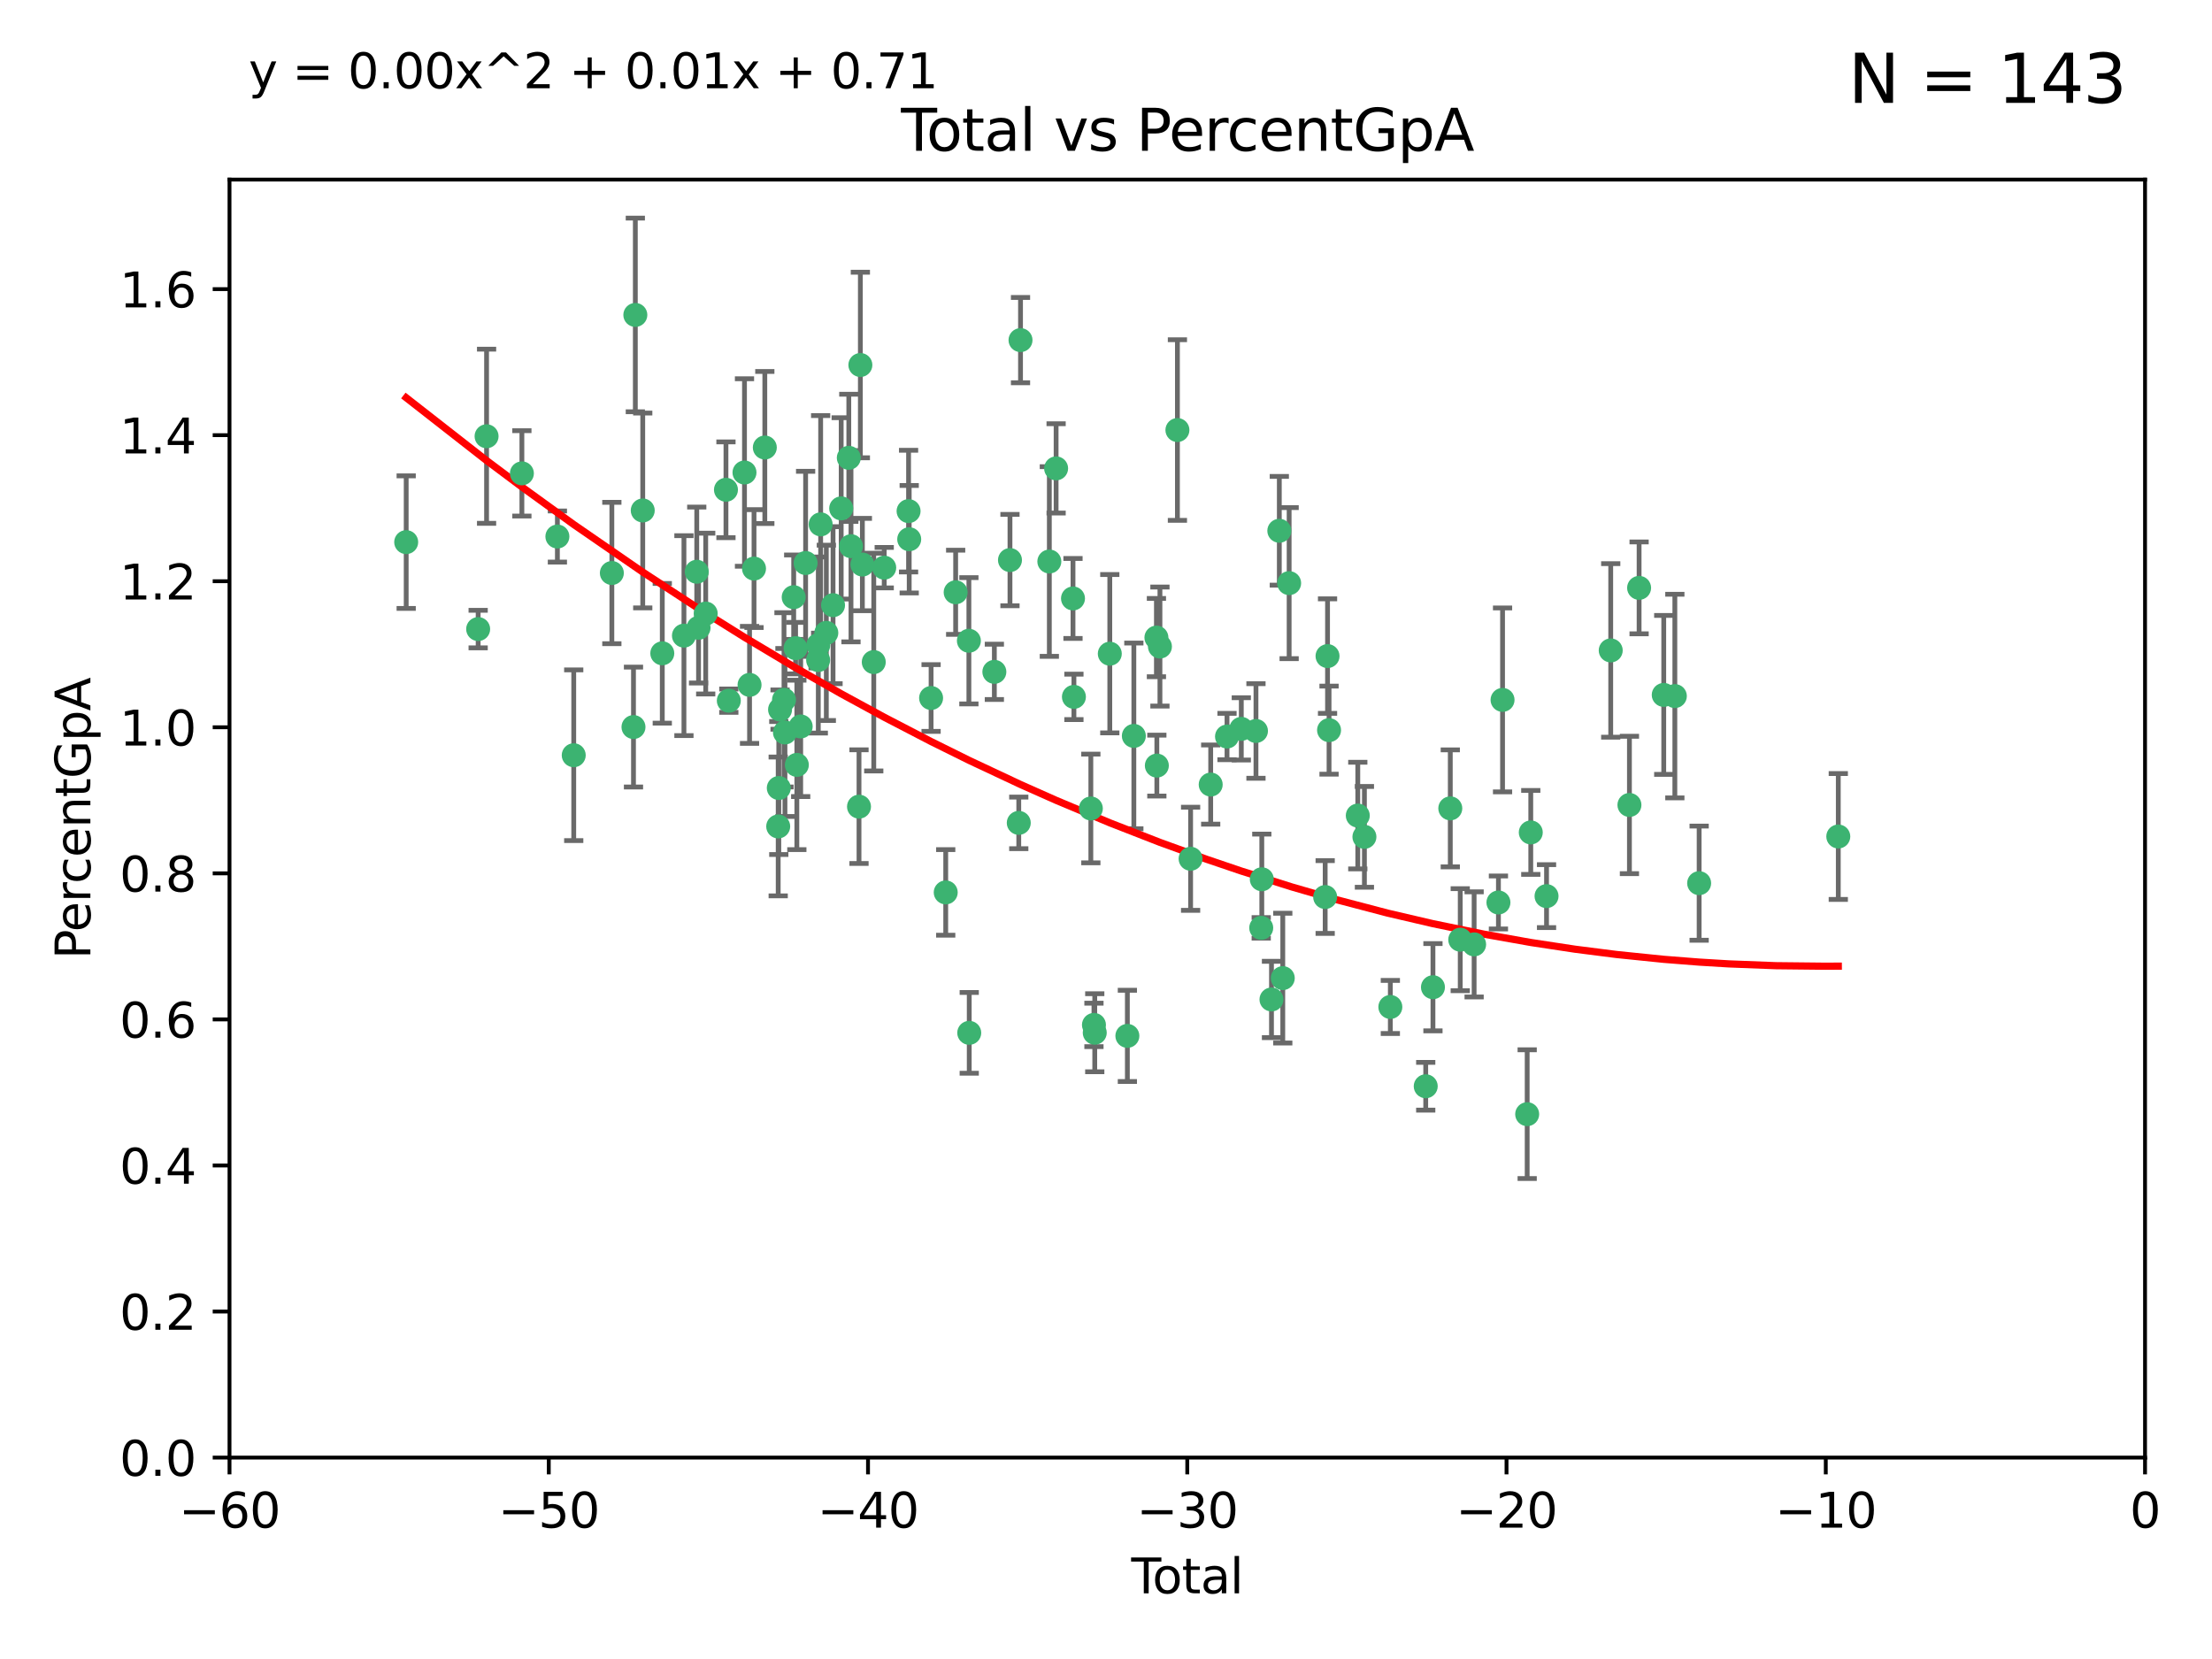 <?xml version="1.0" encoding="utf-8" standalone="no"?>
<!DOCTYPE svg PUBLIC "-//W3C//DTD SVG 1.1//EN"
  "http://www.w3.org/Graphics/SVG/1.1/DTD/svg11.dtd">
<svg xmlns:xlink="http://www.w3.org/1999/xlink" width="460.8pt" height="345.6pt" viewBox="0 0 460.8 345.6" xmlns="http://www.w3.org/2000/svg" version="1.1">
 <defs>
  <style type="text/css">*{stroke-linejoin: round; stroke-linecap: butt}</style>
 </defs>
 <g id="figure_1">
  <g id="patch_1">
   <path d="M 0 345.6 
L 460.8 345.6 
L 460.8 0 
L 0 0 
z
" style="fill: #ffffff"/>
  </g>
  <g id="axes_1">
   <g id="patch_2">
    <path d="M 47.81 303.64 
L 446.85 303.64 
L 446.85 37.411 
L 47.81 37.411 
z
" style="fill: #ffffff"/>
   </g>
   <g id="PathCollection_1">
    <defs>
     <path id="mdfa592a576" d="M 0 1.118 
C 0.297 1.118 0.581 1 0.791 0.791 
C 1 0.581 1.118 0.297 1.118 0 
C 1.118 -0.297 1 -0.581 0.791 -0.791 
C 0.581 -1 0.297 -1.118 0 -1.118 
C -0.297 -1.118 -0.581 -1 -0.791 -0.791 
C -1 -0.581 -1.118 -0.297 -1.118 0 
C -1.118 0.297 -1 0.581 -0.791 0.791 
C -0.581 1 -0.297 1.118 0 1.118 
z
" style="stroke: #3cb371"/>
    </defs>
    <g clip-path="url(#pc4310ef4a6)">
     <use xlink:href="#mdfa592a576" x="84.617" y="112.935" style="fill: #3cb371; stroke: #3cb371"/>
     <use xlink:href="#mdfa592a576" x="99.609" y="131.048" style="fill: #3cb371; stroke: #3cb371"/>
     <use xlink:href="#mdfa592a576" x="101.362" y="90.88" style="fill: #3cb371; stroke: #3cb371"/>
     <use xlink:href="#mdfa592a576" x="108.719" y="98.611" style="fill: #3cb371; stroke: #3cb371"/>
     <use xlink:href="#mdfa592a576" x="116.115" y="111.768" style="fill: #3cb371; stroke: #3cb371"/>
     <use xlink:href="#mdfa592a576" x="119.519" y="157.33" style="fill: #3cb371; stroke: #3cb371"/>
     <use xlink:href="#mdfa592a576" x="127.46" y="119.368" style="fill: #3cb371; stroke: #3cb371"/>
     <use xlink:href="#mdfa592a576" x="131.967" y="151.457" style="fill: #3cb371; stroke: #3cb371"/>
     <use xlink:href="#mdfa592a576" x="132.351" y="65.606" style="fill: #3cb371; stroke: #3cb371"/>
     <use xlink:href="#mdfa592a576" x="133.895" y="106.338" style="fill: #3cb371; stroke: #3cb371"/>
     <use xlink:href="#mdfa592a576" x="137.966" y="136.097" style="fill: #3cb371; stroke: #3cb371"/>
     <use xlink:href="#mdfa592a576" x="142.477" y="132.416" style="fill: #3cb371; stroke: #3cb371"/>
     <use xlink:href="#mdfa592a576" x="145.146" y="119.105" style="fill: #3cb371; stroke: #3cb371"/>
     <use xlink:href="#mdfa592a576" x="145.52" y="130.776" style="fill: #3cb371; stroke: #3cb371"/>
     <use xlink:href="#mdfa592a576" x="147.011" y="127.82" style="fill: #3cb371; stroke: #3cb371"/>
     <use xlink:href="#mdfa592a576" x="151.231" y="102.028" style="fill: #3cb371; stroke: #3cb371"/>
     <use xlink:href="#mdfa592a576" x="151.826" y="145.966" style="fill: #3cb371; stroke: #3cb371"/>
     <use xlink:href="#mdfa592a576" x="155.091" y="98.431" style="fill: #3cb371; stroke: #3cb371"/>
     <use xlink:href="#mdfa592a576" x="156.146" y="142.672" style="fill: #3cb371; stroke: #3cb371"/>
     <use xlink:href="#mdfa592a576" x="157.076" y="118.446" style="fill: #3cb371; stroke: #3cb371"/>
     <use xlink:href="#mdfa592a576" x="159.326" y="93.226" style="fill: #3cb371; stroke: #3cb371"/>
     <use xlink:href="#mdfa592a576" x="162.114" y="172.163" style="fill: #3cb371; stroke: #3cb371"/>
     <use xlink:href="#mdfa592a576" x="162.236" y="164.157" style="fill: #3cb371; stroke: #3cb371"/>
     <use xlink:href="#mdfa592a576" x="162.501" y="147.818" style="fill: #3cb371; stroke: #3cb371"/>
     <use xlink:href="#mdfa592a576" x="163.321" y="145.786" style="fill: #3cb371; stroke: #3cb371"/>
     <use xlink:href="#mdfa592a576" x="163.519" y="152.588" style="fill: #3cb371; stroke: #3cb371"/>
     <use xlink:href="#mdfa592a576" x="165.341" y="124.404" style="fill: #3cb371; stroke: #3cb371"/>
     <use xlink:href="#mdfa592a576" x="165.737" y="135.021" style="fill: #3cb371; stroke: #3cb371"/>
     <use xlink:href="#mdfa592a576" x="165.997" y="159.342" style="fill: #3cb371; stroke: #3cb371"/>
     <use xlink:href="#mdfa592a576" x="166.798" y="151.333" style="fill: #3cb371; stroke: #3cb371"/>
     <use xlink:href="#mdfa592a576" x="167.825" y="117.288" style="fill: #3cb371; stroke: #3cb371"/>
     <use xlink:href="#mdfa592a576" x="170.432" y="137.505" style="fill: #3cb371; stroke: #3cb371"/>
     <use xlink:href="#mdfa592a576" x="170.468" y="134.369" style="fill: #3cb371; stroke: #3cb371"/>
     <use xlink:href="#mdfa592a576" x="170.956" y="109.235" style="fill: #3cb371; stroke: #3cb371"/>
     <use xlink:href="#mdfa592a576" x="172.138" y="131.834" style="fill: #3cb371; stroke: #3cb371"/>
     <use xlink:href="#mdfa592a576" x="173.537" y="126.071" style="fill: #3cb371; stroke: #3cb371"/>
     <use xlink:href="#mdfa592a576" x="175.235" y="105.903" style="fill: #3cb371; stroke: #3cb371"/>
     <use xlink:href="#mdfa592a576" x="176.821" y="95.371" style="fill: #3cb371; stroke: #3cb371"/>
     <use xlink:href="#mdfa592a576" x="177.278" y="113.783" style="fill: #3cb371; stroke: #3cb371"/>
     <use xlink:href="#mdfa592a576" x="178.947" y="168.041" style="fill: #3cb371; stroke: #3cb371"/>
     <use xlink:href="#mdfa592a576" x="179.23" y="76.037" style="fill: #3cb371; stroke: #3cb371"/>
     <use xlink:href="#mdfa592a576" x="179.649" y="117.606" style="fill: #3cb371; stroke: #3cb371"/>
     <use xlink:href="#mdfa592a576" x="182.021" y="137.924" style="fill: #3cb371; stroke: #3cb371"/>
     <use xlink:href="#mdfa592a576" x="184.2" y="118.255" style="fill: #3cb371; stroke: #3cb371"/>
     <use xlink:href="#mdfa592a576" x="189.273" y="106.473" style="fill: #3cb371; stroke: #3cb371"/>
     <use xlink:href="#mdfa592a576" x="189.405" y="112.334" style="fill: #3cb371; stroke: #3cb371"/>
     <use xlink:href="#mdfa592a576" x="193.963" y="145.408" style="fill: #3cb371; stroke: #3cb371"/>
     <use xlink:href="#mdfa592a576" x="197.012" y="185.906" style="fill: #3cb371; stroke: #3cb371"/>
     <use xlink:href="#mdfa592a576" x="199.081" y="123.385" style="fill: #3cb371; stroke: #3cb371"/>
     <use xlink:href="#mdfa592a576" x="201.837" y="133.482" style="fill: #3cb371; stroke: #3cb371"/>
     <use xlink:href="#mdfa592a576" x="201.91" y="215.161" style="fill: #3cb371; stroke: #3cb371"/>
     <use xlink:href="#mdfa592a576" x="207.143" y="139.959" style="fill: #3cb371; stroke: #3cb371"/>
     <use xlink:href="#mdfa592a576" x="210.397" y="116.673" style="fill: #3cb371; stroke: #3cb371"/>
     <use xlink:href="#mdfa592a576" x="212.228" y="171.42" style="fill: #3cb371; stroke: #3cb371"/>
     <use xlink:href="#mdfa592a576" x="212.592" y="70.852" style="fill: #3cb371; stroke: #3cb371"/>
     <use xlink:href="#mdfa592a576" x="218.597" y="116.973" style="fill: #3cb371; stroke: #3cb371"/>
     <use xlink:href="#mdfa592a576" x="220.007" y="97.572" style="fill: #3cb371; stroke: #3cb371"/>
     <use xlink:href="#mdfa592a576" x="223.525" y="124.669" style="fill: #3cb371; stroke: #3cb371"/>
     <use xlink:href="#mdfa592a576" x="223.717" y="145.171" style="fill: #3cb371; stroke: #3cb371"/>
     <use xlink:href="#mdfa592a576" x="227.243" y="168.419" style="fill: #3cb371; stroke: #3cb371"/>
     <use xlink:href="#mdfa592a576" x="227.89" y="213.505" style="fill: #3cb371; stroke: #3cb371"/>
     <use xlink:href="#mdfa592a576" x="228.057" y="215.139" style="fill: #3cb371; stroke: #3cb371"/>
     <use xlink:href="#mdfa592a576" x="231.191" y="136.178" style="fill: #3cb371; stroke: #3cb371"/>
     <use xlink:href="#mdfa592a576" x="234.852" y="215.793" style="fill: #3cb371; stroke: #3cb371"/>
     <use xlink:href="#mdfa592a576" x="236.201" y="153.303" style="fill: #3cb371; stroke: #3cb371"/>
     <use xlink:href="#mdfa592a576" x="240.903" y="132.82" style="fill: #3cb371; stroke: #3cb371"/>
     <use xlink:href="#mdfa592a576" x="240.992" y="159.488" style="fill: #3cb371; stroke: #3cb371"/>
     <use xlink:href="#mdfa592a576" x="241.636" y="134.689" style="fill: #3cb371; stroke: #3cb371"/>
     <use xlink:href="#mdfa592a576" x="245.278" y="89.586" style="fill: #3cb371; stroke: #3cb371"/>
     <use xlink:href="#mdfa592a576" x="248.025" y="178.897" style="fill: #3cb371; stroke: #3cb371"/>
     <use xlink:href="#mdfa592a576" x="252.21" y="163.438" style="fill: #3cb371; stroke: #3cb371"/>
     <use xlink:href="#mdfa592a576" x="255.609" y="153.432" style="fill: #3cb371; stroke: #3cb371"/>
     <use xlink:href="#mdfa592a576" x="258.586" y="151.836" style="fill: #3cb371; stroke: #3cb371"/>
     <use xlink:href="#mdfa592a576" x="261.641" y="152.276" style="fill: #3cb371; stroke: #3cb371"/>
     <use xlink:href="#mdfa592a576" x="262.736" y="193.29" style="fill: #3cb371; stroke: #3cb371"/>
     <use xlink:href="#mdfa592a576" x="262.856" y="183.167" style="fill: #3cb371; stroke: #3cb371"/>
     <use xlink:href="#mdfa592a576" x="264.873" y="208.206" style="fill: #3cb371; stroke: #3cb371"/>
     <use xlink:href="#mdfa592a576" x="266.505" y="110.571" style="fill: #3cb371; stroke: #3cb371"/>
     <use xlink:href="#mdfa592a576" x="267.225" y="203.759" style="fill: #3cb371; stroke: #3cb371"/>
     <use xlink:href="#mdfa592a576" x="268.551" y="121.476" style="fill: #3cb371; stroke: #3cb371"/>
     <use xlink:href="#mdfa592a576" x="276.058" y="186.867" style="fill: #3cb371; stroke: #3cb371"/>
     <use xlink:href="#mdfa592a576" x="276.55" y="136.674" style="fill: #3cb371; stroke: #3cb371"/>
     <use xlink:href="#mdfa592a576" x="276.866" y="152.103" style="fill: #3cb371; stroke: #3cb371"/>
     <use xlink:href="#mdfa592a576" x="282.852" y="169.899" style="fill: #3cb371; stroke: #3cb371"/>
     <use xlink:href="#mdfa592a576" x="284.233" y="174.332" style="fill: #3cb371; stroke: #3cb371"/>
     <use xlink:href="#mdfa592a576" x="289.634" y="209.769" style="fill: #3cb371; stroke: #3cb371"/>
     <use xlink:href="#mdfa592a576" x="297.005" y="226.286" style="fill: #3cb371; stroke: #3cb371"/>
     <use xlink:href="#mdfa592a576" x="298.51" y="205.654" style="fill: #3cb371; stroke: #3cb371"/>
     <use xlink:href="#mdfa592a576" x="302.122" y="168.396" style="fill: #3cb371; stroke: #3cb371"/>
     <use xlink:href="#mdfa592a576" x="304.195" y="195.754" style="fill: #3cb371; stroke: #3cb371"/>
     <use xlink:href="#mdfa592a576" x="307.087" y="196.734" style="fill: #3cb371; stroke: #3cb371"/>
     <use xlink:href="#mdfa592a576" x="312.151" y="188.002" style="fill: #3cb371; stroke: #3cb371"/>
     <use xlink:href="#mdfa592a576" x="313.009" y="145.801" style="fill: #3cb371; stroke: #3cb371"/>
     <use xlink:href="#mdfa592a576" x="318.14" y="232.101" style="fill: #3cb371; stroke: #3cb371"/>
     <use xlink:href="#mdfa592a576" x="318.889" y="173.41" style="fill: #3cb371; stroke: #3cb371"/>
     <use xlink:href="#mdfa592a576" x="322.172" y="186.679" style="fill: #3cb371; stroke: #3cb371"/>
     <use xlink:href="#mdfa592a576" x="335.543" y="135.495" style="fill: #3cb371; stroke: #3cb371"/>
     <use xlink:href="#mdfa592a576" x="339.441" y="167.688" style="fill: #3cb371; stroke: #3cb371"/>
     <use xlink:href="#mdfa592a576" x="341.455" y="122.465" style="fill: #3cb371; stroke: #3cb371"/>
     <use xlink:href="#mdfa592a576" x="346.588" y="144.762" style="fill: #3cb371; stroke: #3cb371"/>
     <use xlink:href="#mdfa592a576" x="348.901" y="145.004" style="fill: #3cb371; stroke: #3cb371"/>
     <use xlink:href="#mdfa592a576" x="353.963" y="183.98" style="fill: #3cb371; stroke: #3cb371"/>
     <use xlink:href="#mdfa592a576" x="382.95" y="174.257" style="fill: #3cb371; stroke: #3cb371"/>
    </g>
   </g>
   <g id="matplotlib.axis_1">
    <g id="xtick_1">
     <g id="line2d_1">
      <defs>
       <path id="meece5901a9" d="M 0 0 
L 0 3.5 
" style="stroke: #000000; stroke-width: 0.8"/>
      </defs>
      <g>
       <use xlink:href="#meece5901a9" x="47.81" y="303.64" style="stroke: #000000; stroke-width: 0.8"/>
      </g>
     </g>
     <g id="text_1">
      <!-- −60 -->
      <g transform="translate(37.258 318.238)scale(0.1 -0.1)">
       <defs>
        <path id="DejaVuSans-2212" d="M 678 2272 
L 4684 2272 
L 4684 1741 
L 678 1741 
L 678 2272 
z
" transform="scale(0.016)"/>
        <path id="DejaVuSans-36" d="M 2113 2584 
Q 1688 2584 1439 2293 
Q 1191 2003 1191 1497 
Q 1191 994 1439 701 
Q 1688 409 2113 409 
Q 2538 409 2786 701 
Q 3034 994 3034 1497 
Q 3034 2003 2786 2293 
Q 2538 2584 2113 2584 
z
M 3366 4563 
L 3366 3988 
Q 3128 4100 2886 4159 
Q 2644 4219 2406 4219 
Q 1781 4219 1451 3797 
Q 1122 3375 1075 2522 
Q 1259 2794 1537 2939 
Q 1816 3084 2150 3084 
Q 2853 3084 3261 2657 
Q 3669 2231 3669 1497 
Q 3669 778 3244 343 
Q 2819 -91 2113 -91 
Q 1303 -91 875 529 
Q 447 1150 447 2328 
Q 447 3434 972 4092 
Q 1497 4750 2381 4750 
Q 2619 4750 2861 4703 
Q 3103 4656 3366 4563 
z
" transform="scale(0.016)"/>
        <path id="DejaVuSans-30" d="M 2034 4250 
Q 1547 4250 1301 3770 
Q 1056 3291 1056 2328 
Q 1056 1369 1301 889 
Q 1547 409 2034 409 
Q 2525 409 2770 889 
Q 3016 1369 3016 2328 
Q 3016 3291 2770 3770 
Q 2525 4250 2034 4250 
z
M 2034 4750 
Q 2819 4750 3233 4129 
Q 3647 3509 3647 2328 
Q 3647 1150 3233 529 
Q 2819 -91 2034 -91 
Q 1250 -91 836 529 
Q 422 1150 422 2328 
Q 422 3509 836 4129 
Q 1250 4750 2034 4750 
z
" transform="scale(0.016)"/>
       </defs>
       <use xlink:href="#DejaVuSans-2212"/>
       <use xlink:href="#DejaVuSans-36" x="83.789"/>
       <use xlink:href="#DejaVuSans-30" x="147.412"/>
      </g>
     </g>
    </g>
    <g id="xtick_2">
     <g id="line2d_2">
      <g>
       <use xlink:href="#meece5901a9" x="114.317" y="303.64" style="stroke: #000000; stroke-width: 0.8"/>
      </g>
     </g>
     <g id="text_2">
      <!-- −50 -->
      <g transform="translate(103.764 318.238)scale(0.1 -0.1)">
       <defs>
        <path id="DejaVuSans-35" d="M 691 4666 
L 3169 4666 
L 3169 4134 
L 1269 4134 
L 1269 2991 
Q 1406 3038 1543 3061 
Q 1681 3084 1819 3084 
Q 2600 3084 3056 2656 
Q 3513 2228 3513 1497 
Q 3513 744 3044 326 
Q 2575 -91 1722 -91 
Q 1428 -91 1123 -41 
Q 819 9 494 109 
L 494 744 
Q 775 591 1075 516 
Q 1375 441 1709 441 
Q 2250 441 2565 725 
Q 2881 1009 2881 1497 
Q 2881 1984 2565 2268 
Q 2250 2553 1709 2553 
Q 1456 2553 1204 2497 
Q 953 2441 691 2322 
L 691 4666 
z
" transform="scale(0.016)"/>
       </defs>
       <use xlink:href="#DejaVuSans-2212"/>
       <use xlink:href="#DejaVuSans-35" x="83.789"/>
       <use xlink:href="#DejaVuSans-30" x="147.412"/>
      </g>
     </g>
    </g>
    <g id="xtick_3">
     <g id="line2d_3">
      <g>
       <use xlink:href="#meece5901a9" x="180.823" y="303.64" style="stroke: #000000; stroke-width: 0.8"/>
      </g>
     </g>
     <g id="text_3">
      <!-- −40 -->
      <g transform="translate(170.271 318.238)scale(0.1 -0.1)">
       <defs>
        <path id="DejaVuSans-34" d="M 2419 4116 
L 825 1625 
L 2419 1625 
L 2419 4116 
z
M 2253 4666 
L 3047 4666 
L 3047 1625 
L 3713 1625 
L 3713 1100 
L 3047 1100 
L 3047 0 
L 2419 0 
L 2419 1100 
L 313 1100 
L 313 1709 
L 2253 4666 
z
" transform="scale(0.016)"/>
       </defs>
       <use xlink:href="#DejaVuSans-2212"/>
       <use xlink:href="#DejaVuSans-34" x="83.789"/>
       <use xlink:href="#DejaVuSans-30" x="147.412"/>
      </g>
     </g>
    </g>
    <g id="xtick_4">
     <g id="line2d_4">
      <g>
       <use xlink:href="#meece5901a9" x="247.33" y="303.64" style="stroke: #000000; stroke-width: 0.8"/>
      </g>
     </g>
     <g id="text_4">
      <!-- −30 -->
      <g transform="translate(236.778 318.238)scale(0.1 -0.1)">
       <defs>
        <path id="DejaVuSans-33" d="M 2597 2516 
Q 3050 2419 3304 2112 
Q 3559 1806 3559 1356 
Q 3559 666 3084 287 
Q 2609 -91 1734 -91 
Q 1441 -91 1130 -33 
Q 819 25 488 141 
L 488 750 
Q 750 597 1062 519 
Q 1375 441 1716 441 
Q 2309 441 2620 675 
Q 2931 909 2931 1356 
Q 2931 1769 2642 2001 
Q 2353 2234 1838 2234 
L 1294 2234 
L 1294 2753 
L 1863 2753 
Q 2328 2753 2575 2939 
Q 2822 3125 2822 3475 
Q 2822 3834 2567 4026 
Q 2313 4219 1838 4219 
Q 1578 4219 1281 4162 
Q 984 4106 628 3988 
L 628 4550 
Q 988 4650 1302 4700 
Q 1616 4750 1894 4750 
Q 2613 4750 3031 4423 
Q 3450 4097 3450 3541 
Q 3450 3153 3228 2886 
Q 3006 2619 2597 2516 
z
" transform="scale(0.016)"/>
       </defs>
       <use xlink:href="#DejaVuSans-2212"/>
       <use xlink:href="#DejaVuSans-33" x="83.789"/>
       <use xlink:href="#DejaVuSans-30" x="147.412"/>
      </g>
     </g>
    </g>
    <g id="xtick_5">
     <g id="line2d_5">
      <g>
       <use xlink:href="#meece5901a9" x="313.837" y="303.64" style="stroke: #000000; stroke-width: 0.8"/>
      </g>
     </g>
     <g id="text_5">
      <!-- −20 -->
      <g transform="translate(303.284 318.238)scale(0.1 -0.1)">
       <defs>
        <path id="DejaVuSans-32" d="M 1228 531 
L 3431 531 
L 3431 0 
L 469 0 
L 469 531 
Q 828 903 1448 1529 
Q 2069 2156 2228 2338 
Q 2531 2678 2651 2914 
Q 2772 3150 2772 3378 
Q 2772 3750 2511 3984 
Q 2250 4219 1831 4219 
Q 1534 4219 1204 4116 
Q 875 4013 500 3803 
L 500 4441 
Q 881 4594 1212 4672 
Q 1544 4750 1819 4750 
Q 2544 4750 2975 4387 
Q 3406 4025 3406 3419 
Q 3406 3131 3298 2873 
Q 3191 2616 2906 2266 
Q 2828 2175 2409 1742 
Q 1991 1309 1228 531 
z
" transform="scale(0.016)"/>
       </defs>
       <use xlink:href="#DejaVuSans-2212"/>
       <use xlink:href="#DejaVuSans-32" x="83.789"/>
       <use xlink:href="#DejaVuSans-30" x="147.412"/>
      </g>
     </g>
    </g>
    <g id="xtick_6">
     <g id="line2d_6">
      <g>
       <use xlink:href="#meece5901a9" x="380.343" y="303.64" style="stroke: #000000; stroke-width: 0.8"/>
      </g>
     </g>
     <g id="text_6">
      <!-- −10 -->
      <g transform="translate(369.791 318.238)scale(0.1 -0.1)">
       <defs>
        <path id="DejaVuSans-31" d="M 794 531 
L 1825 531 
L 1825 4091 
L 703 3866 
L 703 4441 
L 1819 4666 
L 2450 4666 
L 2450 531 
L 3481 531 
L 3481 0 
L 794 0 
L 794 531 
z
" transform="scale(0.016)"/>
       </defs>
       <use xlink:href="#DejaVuSans-2212"/>
       <use xlink:href="#DejaVuSans-31" x="83.789"/>
       <use xlink:href="#DejaVuSans-30" x="147.412"/>
      </g>
     </g>
    </g>
    <g id="xtick_7">
     <g id="line2d_7">
      <g>
       <use xlink:href="#meece5901a9" x="446.85" y="303.64" style="stroke: #000000; stroke-width: 0.8"/>
      </g>
     </g>
     <g id="text_7">
      <!-- 0 -->
      <g transform="translate(443.669 318.238)scale(0.1 -0.1)">
       <use xlink:href="#DejaVuSans-30"/>
      </g>
     </g>
    </g>
    <g id="text_8">
     <!-- Total -->
     <g transform="translate(235.653 331.917)scale(0.1 -0.1)">
      <defs>
       <path id="DejaVuSans-54" d="M -19 4666 
L 3928 4666 
L 3928 4134 
L 2272 4134 
L 2272 0 
L 1638 0 
L 1638 4134 
L -19 4134 
L -19 4666 
z
" transform="scale(0.016)"/>
       <path id="DejaVuSans-6f" d="M 1959 3097 
Q 1497 3097 1228 2736 
Q 959 2375 959 1747 
Q 959 1119 1226 758 
Q 1494 397 1959 397 
Q 2419 397 2687 759 
Q 2956 1122 2956 1747 
Q 2956 2369 2687 2733 
Q 2419 3097 1959 3097 
z
M 1959 3584 
Q 2709 3584 3137 3096 
Q 3566 2609 3566 1747 
Q 3566 888 3137 398 
Q 2709 -91 1959 -91 
Q 1206 -91 779 398 
Q 353 888 353 1747 
Q 353 2609 779 3096 
Q 1206 3584 1959 3584 
z
" transform="scale(0.016)"/>
       <path id="DejaVuSans-74" d="M 1172 4494 
L 1172 3500 
L 2356 3500 
L 2356 3053 
L 1172 3053 
L 1172 1153 
Q 1172 725 1289 603 
Q 1406 481 1766 481 
L 2356 481 
L 2356 0 
L 1766 0 
Q 1100 0 847 248 
Q 594 497 594 1153 
L 594 3053 
L 172 3053 
L 172 3500 
L 594 3500 
L 594 4494 
L 1172 4494 
z
" transform="scale(0.016)"/>
       <path id="DejaVuSans-61" d="M 2194 1759 
Q 1497 1759 1228 1600 
Q 959 1441 959 1056 
Q 959 750 1161 570 
Q 1363 391 1709 391 
Q 2188 391 2477 730 
Q 2766 1069 2766 1631 
L 2766 1759 
L 2194 1759 
z
M 3341 1997 
L 3341 0 
L 2766 0 
L 2766 531 
Q 2569 213 2275 61 
Q 1981 -91 1556 -91 
Q 1019 -91 701 211 
Q 384 513 384 1019 
Q 384 1609 779 1909 
Q 1175 2209 1959 2209 
L 2766 2209 
L 2766 2266 
Q 2766 2663 2505 2880 
Q 2244 3097 1772 3097 
Q 1472 3097 1187 3025 
Q 903 2953 641 2809 
L 641 3341 
Q 956 3463 1253 3523 
Q 1550 3584 1831 3584 
Q 2591 3584 2966 3190 
Q 3341 2797 3341 1997 
z
" transform="scale(0.016)"/>
       <path id="DejaVuSans-6c" d="M 603 4863 
L 1178 4863 
L 1178 0 
L 603 0 
L 603 4863 
z
" transform="scale(0.016)"/>
      </defs>
      <use xlink:href="#DejaVuSans-54"/>
      <use xlink:href="#DejaVuSans-6f" x="44.084"/>
      <use xlink:href="#DejaVuSans-74" x="105.266"/>
      <use xlink:href="#DejaVuSans-61" x="144.475"/>
      <use xlink:href="#DejaVuSans-6c" x="205.754"/>
     </g>
    </g>
   </g>
   <g id="matplotlib.axis_2">
    <g id="ytick_1">
     <g id="line2d_8">
      <defs>
       <path id="ma7e9b66faa" d="M 0 0 
L -3.5 0 
" style="stroke: #000000; stroke-width: 0.8"/>
      </defs>
      <g>
       <use xlink:href="#ma7e9b66faa" x="47.81" y="303.64" style="stroke: #000000; stroke-width: 0.8"/>
      </g>
     </g>
     <g id="text_9">
      <!-- 0.0 -->
      <g transform="translate(24.907 307.439)scale(0.1 -0.1)">
       <defs>
        <path id="DejaVuSans-2e" d="M 684 794 
L 1344 794 
L 1344 0 
L 684 0 
L 684 794 
z
" transform="scale(0.016)"/>
       </defs>
       <use xlink:href="#DejaVuSans-30"/>
       <use xlink:href="#DejaVuSans-2e" x="63.623"/>
       <use xlink:href="#DejaVuSans-30" x="95.41"/>
      </g>
     </g>
    </g>
    <g id="ytick_2">
     <g id="line2d_9">
      <g>
       <use xlink:href="#ma7e9b66faa" x="47.81" y="273.214" style="stroke: #000000; stroke-width: 0.8"/>
      </g>
     </g>
     <g id="text_10">
      <!-- 0.2 -->
      <g transform="translate(24.907 277.013)scale(0.1 -0.1)">
       <use xlink:href="#DejaVuSans-30"/>
       <use xlink:href="#DejaVuSans-2e" x="63.623"/>
       <use xlink:href="#DejaVuSans-32" x="95.41"/>
      </g>
     </g>
    </g>
    <g id="ytick_3">
     <g id="line2d_10">
      <g>
       <use xlink:href="#ma7e9b66faa" x="47.81" y="242.788" style="stroke: #000000; stroke-width: 0.8"/>
      </g>
     </g>
     <g id="text_11">
      <!-- 0.4 -->
      <g transform="translate(24.907 246.587)scale(0.1 -0.1)">
       <use xlink:href="#DejaVuSans-30"/>
       <use xlink:href="#DejaVuSans-2e" x="63.623"/>
       <use xlink:href="#DejaVuSans-34" x="95.41"/>
      </g>
     </g>
    </g>
    <g id="ytick_4">
     <g id="line2d_11">
      <g>
       <use xlink:href="#ma7e9b66faa" x="47.81" y="212.362" style="stroke: #000000; stroke-width: 0.8"/>
      </g>
     </g>
     <g id="text_12">
      <!-- 0.6 -->
      <g transform="translate(24.907 216.161)scale(0.1 -0.1)">
       <use xlink:href="#DejaVuSans-30"/>
       <use xlink:href="#DejaVuSans-2e" x="63.623"/>
       <use xlink:href="#DejaVuSans-36" x="95.41"/>
      </g>
     </g>
    </g>
    <g id="ytick_5">
     <g id="line2d_12">
      <g>
       <use xlink:href="#ma7e9b66faa" x="47.81" y="181.935" style="stroke: #000000; stroke-width: 0.8"/>
      </g>
     </g>
     <g id="text_13">
      <!-- 0.8 -->
      <g transform="translate(24.907 185.735)scale(0.1 -0.1)">
       <defs>
        <path id="DejaVuSans-38" d="M 2034 2216 
Q 1584 2216 1326 1975 
Q 1069 1734 1069 1313 
Q 1069 891 1326 650 
Q 1584 409 2034 409 
Q 2484 409 2743 651 
Q 3003 894 3003 1313 
Q 3003 1734 2745 1975 
Q 2488 2216 2034 2216 
z
M 1403 2484 
Q 997 2584 770 2862 
Q 544 3141 544 3541 
Q 544 4100 942 4425 
Q 1341 4750 2034 4750 
Q 2731 4750 3128 4425 
Q 3525 4100 3525 3541 
Q 3525 3141 3298 2862 
Q 3072 2584 2669 2484 
Q 3125 2378 3379 2068 
Q 3634 1759 3634 1313 
Q 3634 634 3220 271 
Q 2806 -91 2034 -91 
Q 1263 -91 848 271 
Q 434 634 434 1313 
Q 434 1759 690 2068 
Q 947 2378 1403 2484 
z
M 1172 3481 
Q 1172 3119 1398 2916 
Q 1625 2713 2034 2713 
Q 2441 2713 2670 2916 
Q 2900 3119 2900 3481 
Q 2900 3844 2670 4047 
Q 2441 4250 2034 4250 
Q 1625 4250 1398 4047 
Q 1172 3844 1172 3481 
z
" transform="scale(0.016)"/>
       </defs>
       <use xlink:href="#DejaVuSans-30"/>
       <use xlink:href="#DejaVuSans-2e" x="63.623"/>
       <use xlink:href="#DejaVuSans-38" x="95.41"/>
      </g>
     </g>
    </g>
    <g id="ytick_6">
     <g id="line2d_13">
      <g>
       <use xlink:href="#ma7e9b66faa" x="47.81" y="151.509" style="stroke: #000000; stroke-width: 0.8"/>
      </g>
     </g>
     <g id="text_14">
      <!-- 1.0 -->
      <g transform="translate(24.907 155.308)scale(0.1 -0.1)">
       <use xlink:href="#DejaVuSans-31"/>
       <use xlink:href="#DejaVuSans-2e" x="63.623"/>
       <use xlink:href="#DejaVuSans-30" x="95.41"/>
      </g>
     </g>
    </g>
    <g id="ytick_7">
     <g id="line2d_14">
      <g>
       <use xlink:href="#ma7e9b66faa" x="47.81" y="121.083" style="stroke: #000000; stroke-width: 0.8"/>
      </g>
     </g>
     <g id="text_15">
      <!-- 1.2 -->
      <g transform="translate(24.907 124.882)scale(0.1 -0.1)">
       <use xlink:href="#DejaVuSans-31"/>
       <use xlink:href="#DejaVuSans-2e" x="63.623"/>
       <use xlink:href="#DejaVuSans-32" x="95.41"/>
      </g>
     </g>
    </g>
    <g id="ytick_8">
     <g id="line2d_15">
      <g>
       <use xlink:href="#ma7e9b66faa" x="47.81" y="90.657" style="stroke: #000000; stroke-width: 0.8"/>
      </g>
     </g>
     <g id="text_16">
      <!-- 1.4 -->
      <g transform="translate(24.907 94.456)scale(0.1 -0.1)">
       <use xlink:href="#DejaVuSans-31"/>
       <use xlink:href="#DejaVuSans-2e" x="63.623"/>
       <use xlink:href="#DejaVuSans-34" x="95.41"/>
      </g>
     </g>
    </g>
    <g id="ytick_9">
     <g id="line2d_16">
      <g>
       <use xlink:href="#ma7e9b66faa" x="47.81" y="60.231" style="stroke: #000000; stroke-width: 0.8"/>
      </g>
     </g>
     <g id="text_17">
      <!-- 1.6 -->
      <g transform="translate(24.907 64.03)scale(0.1 -0.1)">
       <use xlink:href="#DejaVuSans-31"/>
       <use xlink:href="#DejaVuSans-2e" x="63.623"/>
       <use xlink:href="#DejaVuSans-36" x="95.41"/>
      </g>
     </g>
    </g>
    <g id="text_18">
     <!-- PercentGpA -->
     <g transform="translate(18.827 199.802)rotate(-90)scale(0.1 -0.1)">
      <defs>
       <path id="DejaVuSans-50" d="M 1259 4147 
L 1259 2394 
L 2053 2394 
Q 2494 2394 2734 2622 
Q 2975 2850 2975 3272 
Q 2975 3691 2734 3919 
Q 2494 4147 2053 4147 
L 1259 4147 
z
M 628 4666 
L 2053 4666 
Q 2838 4666 3239 4311 
Q 3641 3956 3641 3272 
Q 3641 2581 3239 2228 
Q 2838 1875 2053 1875 
L 1259 1875 
L 1259 0 
L 628 0 
L 628 4666 
z
" transform="scale(0.016)"/>
       <path id="DejaVuSans-65" d="M 3597 1894 
L 3597 1613 
L 953 1613 
Q 991 1019 1311 708 
Q 1631 397 2203 397 
Q 2534 397 2845 478 
Q 3156 559 3463 722 
L 3463 178 
Q 3153 47 2828 -22 
Q 2503 -91 2169 -91 
Q 1331 -91 842 396 
Q 353 884 353 1716 
Q 353 2575 817 3079 
Q 1281 3584 2069 3584 
Q 2775 3584 3186 3129 
Q 3597 2675 3597 1894 
z
M 3022 2063 
Q 3016 2534 2758 2815 
Q 2500 3097 2075 3097 
Q 1594 3097 1305 2825 
Q 1016 2553 972 2059 
L 3022 2063 
z
" transform="scale(0.016)"/>
       <path id="DejaVuSans-72" d="M 2631 2963 
Q 2534 3019 2420 3045 
Q 2306 3072 2169 3072 
Q 1681 3072 1420 2755 
Q 1159 2438 1159 1844 
L 1159 0 
L 581 0 
L 581 3500 
L 1159 3500 
L 1159 2956 
Q 1341 3275 1631 3429 
Q 1922 3584 2338 3584 
Q 2397 3584 2469 3576 
Q 2541 3569 2628 3553 
L 2631 2963 
z
" transform="scale(0.016)"/>
       <path id="DejaVuSans-63" d="M 3122 3366 
L 3122 2828 
Q 2878 2963 2633 3030 
Q 2388 3097 2138 3097 
Q 1578 3097 1268 2742 
Q 959 2388 959 1747 
Q 959 1106 1268 751 
Q 1578 397 2138 397 
Q 2388 397 2633 464 
Q 2878 531 3122 666 
L 3122 134 
Q 2881 22 2623 -34 
Q 2366 -91 2075 -91 
Q 1284 -91 818 406 
Q 353 903 353 1747 
Q 353 2603 823 3093 
Q 1294 3584 2113 3584 
Q 2378 3584 2631 3529 
Q 2884 3475 3122 3366 
z
" transform="scale(0.016)"/>
       <path id="DejaVuSans-6e" d="M 3513 2113 
L 3513 0 
L 2938 0 
L 2938 2094 
Q 2938 2591 2744 2837 
Q 2550 3084 2163 3084 
Q 1697 3084 1428 2787 
Q 1159 2491 1159 1978 
L 1159 0 
L 581 0 
L 581 3500 
L 1159 3500 
L 1159 2956 
Q 1366 3272 1645 3428 
Q 1925 3584 2291 3584 
Q 2894 3584 3203 3211 
Q 3513 2838 3513 2113 
z
" transform="scale(0.016)"/>
       <path id="DejaVuSans-47" d="M 3809 666 
L 3809 1919 
L 2778 1919 
L 2778 2438 
L 4434 2438 
L 4434 434 
Q 4069 175 3628 42 
Q 3188 -91 2688 -91 
Q 1594 -91 976 548 
Q 359 1188 359 2328 
Q 359 3472 976 4111 
Q 1594 4750 2688 4750 
Q 3144 4750 3555 4637 
Q 3966 4525 4313 4306 
L 4313 3634 
Q 3963 3931 3569 4081 
Q 3175 4231 2741 4231 
Q 1884 4231 1454 3753 
Q 1025 3275 1025 2328 
Q 1025 1384 1454 906 
Q 1884 428 2741 428 
Q 3075 428 3337 486 
Q 3600 544 3809 666 
z
" transform="scale(0.016)"/>
       <path id="DejaVuSans-70" d="M 1159 525 
L 1159 -1331 
L 581 -1331 
L 581 3500 
L 1159 3500 
L 1159 2969 
Q 1341 3281 1617 3432 
Q 1894 3584 2278 3584 
Q 2916 3584 3314 3078 
Q 3713 2572 3713 1747 
Q 3713 922 3314 415 
Q 2916 -91 2278 -91 
Q 1894 -91 1617 61 
Q 1341 213 1159 525 
z
M 3116 1747 
Q 3116 2381 2855 2742 
Q 2594 3103 2138 3103 
Q 1681 3103 1420 2742 
Q 1159 2381 1159 1747 
Q 1159 1113 1420 752 
Q 1681 391 2138 391 
Q 2594 391 2855 752 
Q 3116 1113 3116 1747 
z
" transform="scale(0.016)"/>
       <path id="DejaVuSans-41" d="M 2188 4044 
L 1331 1722 
L 3047 1722 
L 2188 4044 
z
M 1831 4666 
L 2547 4666 
L 4325 0 
L 3669 0 
L 3244 1197 
L 1141 1197 
L 716 0 
L 50 0 
L 1831 4666 
z
" transform="scale(0.016)"/>
      </defs>
      <use xlink:href="#DejaVuSans-50"/>
      <use xlink:href="#DejaVuSans-65" x="56.678"/>
      <use xlink:href="#DejaVuSans-72" x="118.201"/>
      <use xlink:href="#DejaVuSans-63" x="157.064"/>
      <use xlink:href="#DejaVuSans-65" x="212.045"/>
      <use xlink:href="#DejaVuSans-6e" x="273.568"/>
      <use xlink:href="#DejaVuSans-74" x="336.947"/>
      <use xlink:href="#DejaVuSans-47" x="376.156"/>
      <use xlink:href="#DejaVuSans-70" x="453.646"/>
      <use xlink:href="#DejaVuSans-41" x="517.123"/>
     </g>
    </g>
   </g>
   <g id="LineCollection_1">
    <path d="M 84.617 126.742 
L 84.617 99.128 
" clip-path="url(#pc4310ef4a6)" style="fill: none; stroke: #696969"/>
    <path d="M 99.609 134.958 
L 99.609 127.138 
" clip-path="url(#pc4310ef4a6)" style="fill: none; stroke: #696969"/>
    <path d="M 101.362 109.021 
L 101.362 72.739 
" clip-path="url(#pc4310ef4a6)" style="fill: none; stroke: #696969"/>
    <path d="M 108.719 107.5 
L 108.719 89.723 
" clip-path="url(#pc4310ef4a6)" style="fill: none; stroke: #696969"/>
    <path d="M 116.115 117.091 
L 116.115 106.444 
" clip-path="url(#pc4310ef4a6)" style="fill: none; stroke: #696969"/>
    <path d="M 119.519 175.107 
L 119.519 139.552 
" clip-path="url(#pc4310ef4a6)" style="fill: none; stroke: #696969"/>
    <path d="M 127.46 134.091 
L 127.46 104.645 
" clip-path="url(#pc4310ef4a6)" style="fill: none; stroke: #696969"/>
    <path d="M 131.967 163.945 
L 131.967 138.968 
" clip-path="url(#pc4310ef4a6)" style="fill: none; stroke: #696969"/>
    <path d="M 132.351 85.777 
L 132.351 45.434 
" clip-path="url(#pc4310ef4a6)" style="fill: none; stroke: #696969"/>
    <path d="M 133.895 126.63 
L 133.895 86.046 
" clip-path="url(#pc4310ef4a6)" style="fill: none; stroke: #696969"/>
    <path d="M 137.966 150.645 
L 137.966 121.55 
" clip-path="url(#pc4310ef4a6)" style="fill: none; stroke: #696969"/>
    <path d="M 142.477 153.24 
L 142.477 111.593 
" clip-path="url(#pc4310ef4a6)" style="fill: none; stroke: #696969"/>
    <path d="M 145.146 132.572 
L 145.146 105.638 
" clip-path="url(#pc4310ef4a6)" style="fill: none; stroke: #696969"/>
    <path d="M 145.52 142.284 
L 145.52 119.267 
" clip-path="url(#pc4310ef4a6)" style="fill: none; stroke: #696969"/>
    <path d="M 147.011 144.568 
L 147.011 111.073 
" clip-path="url(#pc4310ef4a6)" style="fill: none; stroke: #696969"/>
    <path d="M 151.231 112.003 
L 151.231 92.053 
" clip-path="url(#pc4310ef4a6)" style="fill: none; stroke: #696969"/>
    <path d="M 151.826 148.397 
L 151.826 143.536 
" clip-path="url(#pc4310ef4a6)" style="fill: none; stroke: #696969"/>
    <path d="M 155.091 117.96 
L 155.091 78.902 
" clip-path="url(#pc4310ef4a6)" style="fill: none; stroke: #696969"/>
    <path d="M 156.146 154.863 
L 156.146 130.481 
" clip-path="url(#pc4310ef4a6)" style="fill: none; stroke: #696969"/>
    <path d="M 157.076 130.722 
L 157.076 106.17 
" clip-path="url(#pc4310ef4a6)" style="fill: none; stroke: #696969"/>
    <path d="M 159.326 109.064 
L 159.326 77.387 
" clip-path="url(#pc4310ef4a6)" style="fill: none; stroke: #696969"/>
    <path d="M 162.114 186.622 
L 162.114 157.704 
" clip-path="url(#pc4310ef4a6)" style="fill: none; stroke: #696969"/>
    <path d="M 162.236 178.007 
L 162.236 150.307 
" clip-path="url(#pc4310ef4a6)" style="fill: none; stroke: #696969"/>
    <path d="M 162.501 151.909 
L 162.501 143.727 
" clip-path="url(#pc4310ef4a6)" style="fill: none; stroke: #696969"/>
    <path d="M 163.321 163.937 
L 163.321 127.634 
" clip-path="url(#pc4310ef4a6)" style="fill: none; stroke: #696969"/>
    <path d="M 163.519 170.081 
L 163.519 135.096 
" clip-path="url(#pc4310ef4a6)" style="fill: none; stroke: #696969"/>
    <path d="M 165.341 133.195 
L 165.341 115.614 
" clip-path="url(#pc4310ef4a6)" style="fill: none; stroke: #696969"/>
    <path d="M 165.737 140.382 
L 165.737 129.659 
" clip-path="url(#pc4310ef4a6)" style="fill: none; stroke: #696969"/>
    <path d="M 165.997 176.989 
L 165.997 141.695 
" clip-path="url(#pc4310ef4a6)" style="fill: none; stroke: #696969"/>
    <path d="M 166.798 165.937 
L 166.798 136.729 
" clip-path="url(#pc4310ef4a6)" style="fill: none; stroke: #696969"/>
    <path d="M 167.825 136.395 
L 167.825 98.181 
" clip-path="url(#pc4310ef4a6)" style="fill: none; stroke: #696969"/>
    <path d="M 170.432 139.142 
L 170.432 135.868 
" clip-path="url(#pc4310ef4a6)" style="fill: none; stroke: #696969"/>
    <path d="M 170.468 152.707 
L 170.468 116.031 
" clip-path="url(#pc4310ef4a6)" style="fill: none; stroke: #696969"/>
    <path d="M 170.956 131.899 
L 170.956 86.572 
" clip-path="url(#pc4310ef4a6)" style="fill: none; stroke: #696969"/>
    <path d="M 172.138 150.092 
L 172.138 113.575 
" clip-path="url(#pc4310ef4a6)" style="fill: none; stroke: #696969"/>
    <path d="M 173.537 142.423 
L 173.537 109.718 
" clip-path="url(#pc4310ef4a6)" style="fill: none; stroke: #696969"/>
    <path d="M 175.235 124.789 
L 175.235 87.017 
" clip-path="url(#pc4310ef4a6)" style="fill: none; stroke: #696969"/>
    <path d="M 176.821 108.615 
L 176.821 82.127 
" clip-path="url(#pc4310ef4a6)" style="fill: none; stroke: #696969"/>
    <path d="M 177.278 133.708 
L 177.278 93.858 
" clip-path="url(#pc4310ef4a6)" style="fill: none; stroke: #696969"/>
    <path d="M 178.947 179.882 
L 178.947 156.201 
" clip-path="url(#pc4310ef4a6)" style="fill: none; stroke: #696969"/>
    <path d="M 179.23 95.366 
L 179.23 56.709 
" clip-path="url(#pc4310ef4a6)" style="fill: none; stroke: #696969"/>
    <path d="M 179.649 127.227 
L 179.649 107.986 
" clip-path="url(#pc4310ef4a6)" style="fill: none; stroke: #696969"/>
    <path d="M 182.021 160.606 
L 182.021 115.241 
" clip-path="url(#pc4310ef4a6)" style="fill: none; stroke: #696969"/>
    <path d="M 184.2 122.472 
L 184.2 114.039 
" clip-path="url(#pc4310ef4a6)" style="fill: none; stroke: #696969"/>
    <path d="M 189.273 119.149 
L 189.273 93.797 
" clip-path="url(#pc4310ef4a6)" style="fill: none; stroke: #696969"/>
    <path d="M 189.405 123.529 
L 189.405 101.139 
" clip-path="url(#pc4310ef4a6)" style="fill: none; stroke: #696969"/>
    <path d="M 193.963 152.361 
L 193.963 138.456 
" clip-path="url(#pc4310ef4a6)" style="fill: none; stroke: #696969"/>
    <path d="M 197.012 194.821 
L 197.012 176.992 
" clip-path="url(#pc4310ef4a6)" style="fill: none; stroke: #696969"/>
    <path d="M 199.081 132.151 
L 199.081 114.62 
" clip-path="url(#pc4310ef4a6)" style="fill: none; stroke: #696969"/>
    <path d="M 201.837 146.637 
L 201.837 120.327 
" clip-path="url(#pc4310ef4a6)" style="fill: none; stroke: #696969"/>
    <path d="M 201.91 223.572 
L 201.91 206.751 
" clip-path="url(#pc4310ef4a6)" style="fill: none; stroke: #696969"/>
    <path d="M 207.143 145.72 
L 207.143 134.198 
" clip-path="url(#pc4310ef4a6)" style="fill: none; stroke: #696969"/>
    <path d="M 210.397 126.191 
L 210.397 107.154 
" clip-path="url(#pc4310ef4a6)" style="fill: none; stroke: #696969"/>
    <path d="M 212.228 176.791 
L 212.228 166.049 
" clip-path="url(#pc4310ef4a6)" style="fill: none; stroke: #696969"/>
    <path d="M 212.592 79.735 
L 212.592 61.968 
" clip-path="url(#pc4310ef4a6)" style="fill: none; stroke: #696969"/>
    <path d="M 218.597 136.73 
L 218.597 97.216 
" clip-path="url(#pc4310ef4a6)" style="fill: none; stroke: #696969"/>
    <path d="M 220.007 106.878 
L 220.007 88.267 
" clip-path="url(#pc4310ef4a6)" style="fill: none; stroke: #696969"/>
    <path d="M 223.525 132.997 
L 223.525 116.341 
" clip-path="url(#pc4310ef4a6)" style="fill: none; stroke: #696969"/>
    <path d="M 223.717 149.901 
L 223.717 140.441 
" clip-path="url(#pc4310ef4a6)" style="fill: none; stroke: #696969"/>
    <path d="M 227.243 179.743 
L 227.243 157.094 
" clip-path="url(#pc4310ef4a6)" style="fill: none; stroke: #696969"/>
    <path d="M 227.89 218.029 
L 227.89 208.981 
" clip-path="url(#pc4310ef4a6)" style="fill: none; stroke: #696969"/>
    <path d="M 228.057 223.268 
L 228.057 207.01 
" clip-path="url(#pc4310ef4a6)" style="fill: none; stroke: #696969"/>
    <path d="M 231.191 152.672 
L 231.191 119.684 
" clip-path="url(#pc4310ef4a6)" style="fill: none; stroke: #696969"/>
    <path d="M 234.852 225.295 
L 234.852 206.291 
" clip-path="url(#pc4310ef4a6)" style="fill: none; stroke: #696969"/>
    <path d="M 236.201 172.648 
L 236.201 133.959 
" clip-path="url(#pc4310ef4a6)" style="fill: none; stroke: #696969"/>
    <path d="M 240.903 140.972 
L 240.903 124.667 
" clip-path="url(#pc4310ef4a6)" style="fill: none; stroke: #696969"/>
    <path d="M 240.992 165.831 
L 240.992 153.145 
" clip-path="url(#pc4310ef4a6)" style="fill: none; stroke: #696969"/>
    <path d="M 241.636 147.086 
L 241.636 122.292 
" clip-path="url(#pc4310ef4a6)" style="fill: none; stroke: #696969"/>
    <path d="M 245.278 108.397 
L 245.278 70.776 
" clip-path="url(#pc4310ef4a6)" style="fill: none; stroke: #696969"/>
    <path d="M 248.025 189.642 
L 248.025 168.152 
" clip-path="url(#pc4310ef4a6)" style="fill: none; stroke: #696969"/>
    <path d="M 252.21 171.687 
L 252.21 155.189 
" clip-path="url(#pc4310ef4a6)" style="fill: none; stroke: #696969"/>
    <path d="M 255.609 158.263 
L 255.609 148.601 
" clip-path="url(#pc4310ef4a6)" style="fill: none; stroke: #696969"/>
    <path d="M 258.586 158.321 
L 258.586 145.352 
" clip-path="url(#pc4310ef4a6)" style="fill: none; stroke: #696969"/>
    <path d="M 261.641 162.129 
L 261.641 142.424 
" clip-path="url(#pc4310ef4a6)" style="fill: none; stroke: #696969"/>
    <path d="M 262.736 195.434 
L 262.736 191.146 
" clip-path="url(#pc4310ef4a6)" style="fill: none; stroke: #696969"/>
    <path d="M 262.856 192.579 
L 262.856 173.755 
" clip-path="url(#pc4310ef4a6)" style="fill: none; stroke: #696969"/>
    <path d="M 264.873 216.157 
L 264.873 200.256 
" clip-path="url(#pc4310ef4a6)" style="fill: none; stroke: #696969"/>
    <path d="M 266.505 121.897 
L 266.505 99.245 
" clip-path="url(#pc4310ef4a6)" style="fill: none; stroke: #696969"/>
    <path d="M 267.225 217.276 
L 267.225 190.241 
" clip-path="url(#pc4310ef4a6)" style="fill: none; stroke: #696969"/>
    <path d="M 268.551 137.206 
L 268.551 105.745 
" clip-path="url(#pc4310ef4a6)" style="fill: none; stroke: #696969"/>
    <path d="M 276.058 194.446 
L 276.058 179.287 
" clip-path="url(#pc4310ef4a6)" style="fill: none; stroke: #696969"/>
    <path d="M 276.55 148.602 
L 276.55 124.746 
" clip-path="url(#pc4310ef4a6)" style="fill: none; stroke: #696969"/>
    <path d="M 276.866 161.277 
L 276.866 142.929 
" clip-path="url(#pc4310ef4a6)" style="fill: none; stroke: #696969"/>
    <path d="M 282.852 181.006 
L 282.852 158.792 
" clip-path="url(#pc4310ef4a6)" style="fill: none; stroke: #696969"/>
    <path d="M 284.233 184.828 
L 284.233 163.836 
" clip-path="url(#pc4310ef4a6)" style="fill: none; stroke: #696969"/>
    <path d="M 289.634 215.299 
L 289.634 204.239 
" clip-path="url(#pc4310ef4a6)" style="fill: none; stroke: #696969"/>
    <path d="M 297.005 231.261 
L 297.005 221.311 
" clip-path="url(#pc4310ef4a6)" style="fill: none; stroke: #696969"/>
    <path d="M 298.51 214.745 
L 298.51 196.563 
" clip-path="url(#pc4310ef4a6)" style="fill: none; stroke: #696969"/>
    <path d="M 302.122 180.585 
L 302.122 156.208 
" clip-path="url(#pc4310ef4a6)" style="fill: none; stroke: #696969"/>
    <path d="M 304.195 206.381 
L 304.195 185.128 
" clip-path="url(#pc4310ef4a6)" style="fill: none; stroke: #696969"/>
    <path d="M 307.087 207.684 
L 307.087 185.784 
" clip-path="url(#pc4310ef4a6)" style="fill: none; stroke: #696969"/>
    <path d="M 312.151 193.517 
L 312.151 182.486 
" clip-path="url(#pc4310ef4a6)" style="fill: none; stroke: #696969"/>
    <path d="M 313.009 164.958 
L 313.009 126.644 
" clip-path="url(#pc4310ef4a6)" style="fill: none; stroke: #696969"/>
    <path d="M 318.14 245.512 
L 318.14 218.691 
" clip-path="url(#pc4310ef4a6)" style="fill: none; stroke: #696969"/>
    <path d="M 318.889 182.151 
L 318.889 164.669 
" clip-path="url(#pc4310ef4a6)" style="fill: none; stroke: #696969"/>
    <path d="M 322.172 193.232 
L 322.172 180.125 
" clip-path="url(#pc4310ef4a6)" style="fill: none; stroke: #696969"/>
    <path d="M 335.543 153.572 
L 335.543 117.418 
" clip-path="url(#pc4310ef4a6)" style="fill: none; stroke: #696969"/>
    <path d="M 339.441 181.997 
L 339.441 153.38 
" clip-path="url(#pc4310ef4a6)" style="fill: none; stroke: #696969"/>
    <path d="M 341.455 132.034 
L 341.455 112.895 
" clip-path="url(#pc4310ef4a6)" style="fill: none; stroke: #696969"/>
    <path d="M 346.588 161.315 
L 346.588 128.209 
" clip-path="url(#pc4310ef4a6)" style="fill: none; stroke: #696969"/>
    <path d="M 348.901 166.212 
L 348.901 123.796 
" clip-path="url(#pc4310ef4a6)" style="fill: none; stroke: #696969"/>
    <path d="M 353.963 195.871 
L 353.963 172.089 
" clip-path="url(#pc4310ef4a6)" style="fill: none; stroke: #696969"/>
    <path d="M 382.95 187.369 
L 382.95 161.144 
" clip-path="url(#pc4310ef4a6)" style="fill: none; stroke: #696969"/>
   </g>
   <g id="line2d_17">
    <defs>
     <path id="m24a5537863" d="M 2 0 
L -2 -0 
" style="stroke: #696969"/>
    </defs>
    <g clip-path="url(#pc4310ef4a6)">
     <use xlink:href="#m24a5537863" x="84.617" y="126.742" style="fill: #696969; stroke: #696969"/>
     <use xlink:href="#m24a5537863" x="99.609" y="134.958" style="fill: #696969; stroke: #696969"/>
     <use xlink:href="#m24a5537863" x="101.362" y="109.021" style="fill: #696969; stroke: #696969"/>
     <use xlink:href="#m24a5537863" x="108.719" y="107.5" style="fill: #696969; stroke: #696969"/>
     <use xlink:href="#m24a5537863" x="116.115" y="117.091" style="fill: #696969; stroke: #696969"/>
     <use xlink:href="#m24a5537863" x="119.519" y="175.107" style="fill: #696969; stroke: #696969"/>
     <use xlink:href="#m24a5537863" x="127.46" y="134.091" style="fill: #696969; stroke: #696969"/>
     <use xlink:href="#m24a5537863" x="131.967" y="163.945" style="fill: #696969; stroke: #696969"/>
     <use xlink:href="#m24a5537863" x="132.351" y="85.777" style="fill: #696969; stroke: #696969"/>
     <use xlink:href="#m24a5537863" x="133.895" y="126.63" style="fill: #696969; stroke: #696969"/>
     <use xlink:href="#m24a5537863" x="137.966" y="150.645" style="fill: #696969; stroke: #696969"/>
     <use xlink:href="#m24a5537863" x="142.477" y="153.24" style="fill: #696969; stroke: #696969"/>
     <use xlink:href="#m24a5537863" x="145.146" y="132.572" style="fill: #696969; stroke: #696969"/>
     <use xlink:href="#m24a5537863" x="145.52" y="142.284" style="fill: #696969; stroke: #696969"/>
     <use xlink:href="#m24a5537863" x="147.011" y="144.568" style="fill: #696969; stroke: #696969"/>
     <use xlink:href="#m24a5537863" x="151.231" y="112.003" style="fill: #696969; stroke: #696969"/>
     <use xlink:href="#m24a5537863" x="151.826" y="148.397" style="fill: #696969; stroke: #696969"/>
     <use xlink:href="#m24a5537863" x="155.091" y="117.96" style="fill: #696969; stroke: #696969"/>
     <use xlink:href="#m24a5537863" x="156.146" y="154.863" style="fill: #696969; stroke: #696969"/>
     <use xlink:href="#m24a5537863" x="157.076" y="130.722" style="fill: #696969; stroke: #696969"/>
     <use xlink:href="#m24a5537863" x="159.326" y="109.064" style="fill: #696969; stroke: #696969"/>
     <use xlink:href="#m24a5537863" x="162.114" y="186.622" style="fill: #696969; stroke: #696969"/>
     <use xlink:href="#m24a5537863" x="162.236" y="178.007" style="fill: #696969; stroke: #696969"/>
     <use xlink:href="#m24a5537863" x="162.501" y="151.909" style="fill: #696969; stroke: #696969"/>
     <use xlink:href="#m24a5537863" x="163.321" y="163.937" style="fill: #696969; stroke: #696969"/>
     <use xlink:href="#m24a5537863" x="163.519" y="170.081" style="fill: #696969; stroke: #696969"/>
     <use xlink:href="#m24a5537863" x="165.341" y="133.195" style="fill: #696969; stroke: #696969"/>
     <use xlink:href="#m24a5537863" x="165.737" y="140.382" style="fill: #696969; stroke: #696969"/>
     <use xlink:href="#m24a5537863" x="165.997" y="176.989" style="fill: #696969; stroke: #696969"/>
     <use xlink:href="#m24a5537863" x="166.798" y="165.937" style="fill: #696969; stroke: #696969"/>
     <use xlink:href="#m24a5537863" x="167.825" y="136.395" style="fill: #696969; stroke: #696969"/>
     <use xlink:href="#m24a5537863" x="170.432" y="139.142" style="fill: #696969; stroke: #696969"/>
     <use xlink:href="#m24a5537863" x="170.468" y="152.707" style="fill: #696969; stroke: #696969"/>
     <use xlink:href="#m24a5537863" x="170.956" y="131.899" style="fill: #696969; stroke: #696969"/>
     <use xlink:href="#m24a5537863" x="172.138" y="150.092" style="fill: #696969; stroke: #696969"/>
     <use xlink:href="#m24a5537863" x="173.537" y="142.423" style="fill: #696969; stroke: #696969"/>
     <use xlink:href="#m24a5537863" x="175.235" y="124.789" style="fill: #696969; stroke: #696969"/>
     <use xlink:href="#m24a5537863" x="176.821" y="108.615" style="fill: #696969; stroke: #696969"/>
     <use xlink:href="#m24a5537863" x="177.278" y="133.708" style="fill: #696969; stroke: #696969"/>
     <use xlink:href="#m24a5537863" x="178.947" y="179.882" style="fill: #696969; stroke: #696969"/>
     <use xlink:href="#m24a5537863" x="179.23" y="95.366" style="fill: #696969; stroke: #696969"/>
     <use xlink:href="#m24a5537863" x="179.649" y="127.227" style="fill: #696969; stroke: #696969"/>
     <use xlink:href="#m24a5537863" x="182.021" y="160.606" style="fill: #696969; stroke: #696969"/>
     <use xlink:href="#m24a5537863" x="184.2" y="122.472" style="fill: #696969; stroke: #696969"/>
     <use xlink:href="#m24a5537863" x="189.273" y="119.149" style="fill: #696969; stroke: #696969"/>
     <use xlink:href="#m24a5537863" x="189.405" y="123.529" style="fill: #696969; stroke: #696969"/>
     <use xlink:href="#m24a5537863" x="193.963" y="152.361" style="fill: #696969; stroke: #696969"/>
     <use xlink:href="#m24a5537863" x="197.012" y="194.821" style="fill: #696969; stroke: #696969"/>
     <use xlink:href="#m24a5537863" x="199.081" y="132.151" style="fill: #696969; stroke: #696969"/>
     <use xlink:href="#m24a5537863" x="201.837" y="146.637" style="fill: #696969; stroke: #696969"/>
     <use xlink:href="#m24a5537863" x="201.91" y="223.572" style="fill: #696969; stroke: #696969"/>
     <use xlink:href="#m24a5537863" x="207.143" y="145.72" style="fill: #696969; stroke: #696969"/>
     <use xlink:href="#m24a5537863" x="210.397" y="126.191" style="fill: #696969; stroke: #696969"/>
     <use xlink:href="#m24a5537863" x="212.228" y="176.791" style="fill: #696969; stroke: #696969"/>
     <use xlink:href="#m24a5537863" x="212.592" y="79.735" style="fill: #696969; stroke: #696969"/>
     <use xlink:href="#m24a5537863" x="218.597" y="136.73" style="fill: #696969; stroke: #696969"/>
     <use xlink:href="#m24a5537863" x="220.007" y="106.878" style="fill: #696969; stroke: #696969"/>
     <use xlink:href="#m24a5537863" x="223.525" y="132.997" style="fill: #696969; stroke: #696969"/>
     <use xlink:href="#m24a5537863" x="223.717" y="149.901" style="fill: #696969; stroke: #696969"/>
     <use xlink:href="#m24a5537863" x="227.243" y="179.743" style="fill: #696969; stroke: #696969"/>
     <use xlink:href="#m24a5537863" x="227.89" y="218.029" style="fill: #696969; stroke: #696969"/>
     <use xlink:href="#m24a5537863" x="228.057" y="223.268" style="fill: #696969; stroke: #696969"/>
     <use xlink:href="#m24a5537863" x="231.191" y="152.672" style="fill: #696969; stroke: #696969"/>
     <use xlink:href="#m24a5537863" x="234.852" y="225.295" style="fill: #696969; stroke: #696969"/>
     <use xlink:href="#m24a5537863" x="236.201" y="172.648" style="fill: #696969; stroke: #696969"/>
     <use xlink:href="#m24a5537863" x="240.903" y="140.972" style="fill: #696969; stroke: #696969"/>
     <use xlink:href="#m24a5537863" x="240.992" y="165.831" style="fill: #696969; stroke: #696969"/>
     <use xlink:href="#m24a5537863" x="241.636" y="147.086" style="fill: #696969; stroke: #696969"/>
     <use xlink:href="#m24a5537863" x="245.278" y="108.397" style="fill: #696969; stroke: #696969"/>
     <use xlink:href="#m24a5537863" x="248.025" y="189.642" style="fill: #696969; stroke: #696969"/>
     <use xlink:href="#m24a5537863" x="252.21" y="171.687" style="fill: #696969; stroke: #696969"/>
     <use xlink:href="#m24a5537863" x="255.609" y="158.263" style="fill: #696969; stroke: #696969"/>
     <use xlink:href="#m24a5537863" x="258.586" y="158.321" style="fill: #696969; stroke: #696969"/>
     <use xlink:href="#m24a5537863" x="261.641" y="162.129" style="fill: #696969; stroke: #696969"/>
     <use xlink:href="#m24a5537863" x="262.736" y="195.434" style="fill: #696969; stroke: #696969"/>
     <use xlink:href="#m24a5537863" x="262.856" y="192.579" style="fill: #696969; stroke: #696969"/>
     <use xlink:href="#m24a5537863" x="264.873" y="216.157" style="fill: #696969; stroke: #696969"/>
     <use xlink:href="#m24a5537863" x="266.505" y="121.897" style="fill: #696969; stroke: #696969"/>
     <use xlink:href="#m24a5537863" x="267.225" y="217.276" style="fill: #696969; stroke: #696969"/>
     <use xlink:href="#m24a5537863" x="268.551" y="137.206" style="fill: #696969; stroke: #696969"/>
     <use xlink:href="#m24a5537863" x="276.058" y="194.446" style="fill: #696969; stroke: #696969"/>
     <use xlink:href="#m24a5537863" x="276.55" y="148.602" style="fill: #696969; stroke: #696969"/>
     <use xlink:href="#m24a5537863" x="276.866" y="161.277" style="fill: #696969; stroke: #696969"/>
     <use xlink:href="#m24a5537863" x="282.852" y="181.006" style="fill: #696969; stroke: #696969"/>
     <use xlink:href="#m24a5537863" x="284.233" y="184.828" style="fill: #696969; stroke: #696969"/>
     <use xlink:href="#m24a5537863" x="289.634" y="215.299" style="fill: #696969; stroke: #696969"/>
     <use xlink:href="#m24a5537863" x="297.005" y="231.261" style="fill: #696969; stroke: #696969"/>
     <use xlink:href="#m24a5537863" x="298.51" y="214.745" style="fill: #696969; stroke: #696969"/>
     <use xlink:href="#m24a5537863" x="302.122" y="180.585" style="fill: #696969; stroke: #696969"/>
     <use xlink:href="#m24a5537863" x="304.195" y="206.381" style="fill: #696969; stroke: #696969"/>
     <use xlink:href="#m24a5537863" x="307.087" y="207.684" style="fill: #696969; stroke: #696969"/>
     <use xlink:href="#m24a5537863" x="312.151" y="193.517" style="fill: #696969; stroke: #696969"/>
     <use xlink:href="#m24a5537863" x="313.009" y="164.958" style="fill: #696969; stroke: #696969"/>
     <use xlink:href="#m24a5537863" x="318.14" y="245.512" style="fill: #696969; stroke: #696969"/>
     <use xlink:href="#m24a5537863" x="318.889" y="182.151" style="fill: #696969; stroke: #696969"/>
     <use xlink:href="#m24a5537863" x="322.172" y="193.232" style="fill: #696969; stroke: #696969"/>
     <use xlink:href="#m24a5537863" x="335.543" y="153.572" style="fill: #696969; stroke: #696969"/>
     <use xlink:href="#m24a5537863" x="339.441" y="181.997" style="fill: #696969; stroke: #696969"/>
     <use xlink:href="#m24a5537863" x="341.455" y="132.034" style="fill: #696969; stroke: #696969"/>
     <use xlink:href="#m24a5537863" x="346.588" y="161.315" style="fill: #696969; stroke: #696969"/>
     <use xlink:href="#m24a5537863" x="348.901" y="166.212" style="fill: #696969; stroke: #696969"/>
     <use xlink:href="#m24a5537863" x="353.963" y="195.871" style="fill: #696969; stroke: #696969"/>
     <use xlink:href="#m24a5537863" x="382.95" y="187.369" style="fill: #696969; stroke: #696969"/>
    </g>
   </g>
   <g id="line2d_18">
    <g clip-path="url(#pc4310ef4a6)">
     <use xlink:href="#m24a5537863" x="84.617" y="99.128" style="fill: #696969; stroke: #696969"/>
     <use xlink:href="#m24a5537863" x="99.609" y="127.138" style="fill: #696969; stroke: #696969"/>
     <use xlink:href="#m24a5537863" x="101.362" y="72.739" style="fill: #696969; stroke: #696969"/>
     <use xlink:href="#m24a5537863" x="108.719" y="89.723" style="fill: #696969; stroke: #696969"/>
     <use xlink:href="#m24a5537863" x="116.115" y="106.444" style="fill: #696969; stroke: #696969"/>
     <use xlink:href="#m24a5537863" x="119.519" y="139.552" style="fill: #696969; stroke: #696969"/>
     <use xlink:href="#m24a5537863" x="127.46" y="104.645" style="fill: #696969; stroke: #696969"/>
     <use xlink:href="#m24a5537863" x="131.967" y="138.968" style="fill: #696969; stroke: #696969"/>
     <use xlink:href="#m24a5537863" x="132.351" y="45.434" style="fill: #696969; stroke: #696969"/>
     <use xlink:href="#m24a5537863" x="133.895" y="86.046" style="fill: #696969; stroke: #696969"/>
     <use xlink:href="#m24a5537863" x="137.966" y="121.55" style="fill: #696969; stroke: #696969"/>
     <use xlink:href="#m24a5537863" x="142.477" y="111.593" style="fill: #696969; stroke: #696969"/>
     <use xlink:href="#m24a5537863" x="145.146" y="105.638" style="fill: #696969; stroke: #696969"/>
     <use xlink:href="#m24a5537863" x="145.52" y="119.267" style="fill: #696969; stroke: #696969"/>
     <use xlink:href="#m24a5537863" x="147.011" y="111.073" style="fill: #696969; stroke: #696969"/>
     <use xlink:href="#m24a5537863" x="151.231" y="92.053" style="fill: #696969; stroke: #696969"/>
     <use xlink:href="#m24a5537863" x="151.826" y="143.536" style="fill: #696969; stroke: #696969"/>
     <use xlink:href="#m24a5537863" x="155.091" y="78.902" style="fill: #696969; stroke: #696969"/>
     <use xlink:href="#m24a5537863" x="156.146" y="130.481" style="fill: #696969; stroke: #696969"/>
     <use xlink:href="#m24a5537863" x="157.076" y="106.17" style="fill: #696969; stroke: #696969"/>
     <use xlink:href="#m24a5537863" x="159.326" y="77.387" style="fill: #696969; stroke: #696969"/>
     <use xlink:href="#m24a5537863" x="162.114" y="157.704" style="fill: #696969; stroke: #696969"/>
     <use xlink:href="#m24a5537863" x="162.236" y="150.307" style="fill: #696969; stroke: #696969"/>
     <use xlink:href="#m24a5537863" x="162.501" y="143.727" style="fill: #696969; stroke: #696969"/>
     <use xlink:href="#m24a5537863" x="163.321" y="127.634" style="fill: #696969; stroke: #696969"/>
     <use xlink:href="#m24a5537863" x="163.519" y="135.096" style="fill: #696969; stroke: #696969"/>
     <use xlink:href="#m24a5537863" x="165.341" y="115.614" style="fill: #696969; stroke: #696969"/>
     <use xlink:href="#m24a5537863" x="165.737" y="129.659" style="fill: #696969; stroke: #696969"/>
     <use xlink:href="#m24a5537863" x="165.997" y="141.695" style="fill: #696969; stroke: #696969"/>
     <use xlink:href="#m24a5537863" x="166.798" y="136.729" style="fill: #696969; stroke: #696969"/>
     <use xlink:href="#m24a5537863" x="167.825" y="98.181" style="fill: #696969; stroke: #696969"/>
     <use xlink:href="#m24a5537863" x="170.432" y="135.868" style="fill: #696969; stroke: #696969"/>
     <use xlink:href="#m24a5537863" x="170.468" y="116.031" style="fill: #696969; stroke: #696969"/>
     <use xlink:href="#m24a5537863" x="170.956" y="86.572" style="fill: #696969; stroke: #696969"/>
     <use xlink:href="#m24a5537863" x="172.138" y="113.575" style="fill: #696969; stroke: #696969"/>
     <use xlink:href="#m24a5537863" x="173.537" y="109.718" style="fill: #696969; stroke: #696969"/>
     <use xlink:href="#m24a5537863" x="175.235" y="87.017" style="fill: #696969; stroke: #696969"/>
     <use xlink:href="#m24a5537863" x="176.821" y="82.127" style="fill: #696969; stroke: #696969"/>
     <use xlink:href="#m24a5537863" x="177.278" y="93.858" style="fill: #696969; stroke: #696969"/>
     <use xlink:href="#m24a5537863" x="178.947" y="156.201" style="fill: #696969; stroke: #696969"/>
     <use xlink:href="#m24a5537863" x="179.23" y="56.709" style="fill: #696969; stroke: #696969"/>
     <use xlink:href="#m24a5537863" x="179.649" y="107.986" style="fill: #696969; stroke: #696969"/>
     <use xlink:href="#m24a5537863" x="182.021" y="115.241" style="fill: #696969; stroke: #696969"/>
     <use xlink:href="#m24a5537863" x="184.2" y="114.039" style="fill: #696969; stroke: #696969"/>
     <use xlink:href="#m24a5537863" x="189.273" y="93.797" style="fill: #696969; stroke: #696969"/>
     <use xlink:href="#m24a5537863" x="189.405" y="101.139" style="fill: #696969; stroke: #696969"/>
     <use xlink:href="#m24a5537863" x="193.963" y="138.456" style="fill: #696969; stroke: #696969"/>
     <use xlink:href="#m24a5537863" x="197.012" y="176.992" style="fill: #696969; stroke: #696969"/>
     <use xlink:href="#m24a5537863" x="199.081" y="114.62" style="fill: #696969; stroke: #696969"/>
     <use xlink:href="#m24a5537863" x="201.837" y="120.327" style="fill: #696969; stroke: #696969"/>
     <use xlink:href="#m24a5537863" x="201.91" y="206.751" style="fill: #696969; stroke: #696969"/>
     <use xlink:href="#m24a5537863" x="207.143" y="134.198" style="fill: #696969; stroke: #696969"/>
     <use xlink:href="#m24a5537863" x="210.397" y="107.154" style="fill: #696969; stroke: #696969"/>
     <use xlink:href="#m24a5537863" x="212.228" y="166.049" style="fill: #696969; stroke: #696969"/>
     <use xlink:href="#m24a5537863" x="212.592" y="61.968" style="fill: #696969; stroke: #696969"/>
     <use xlink:href="#m24a5537863" x="218.597" y="97.216" style="fill: #696969; stroke: #696969"/>
     <use xlink:href="#m24a5537863" x="220.007" y="88.267" style="fill: #696969; stroke: #696969"/>
     <use xlink:href="#m24a5537863" x="223.525" y="116.341" style="fill: #696969; stroke: #696969"/>
     <use xlink:href="#m24a5537863" x="223.717" y="140.441" style="fill: #696969; stroke: #696969"/>
     <use xlink:href="#m24a5537863" x="227.243" y="157.094" style="fill: #696969; stroke: #696969"/>
     <use xlink:href="#m24a5537863" x="227.89" y="208.981" style="fill: #696969; stroke: #696969"/>
     <use xlink:href="#m24a5537863" x="228.057" y="207.01" style="fill: #696969; stroke: #696969"/>
     <use xlink:href="#m24a5537863" x="231.191" y="119.684" style="fill: #696969; stroke: #696969"/>
     <use xlink:href="#m24a5537863" x="234.852" y="206.291" style="fill: #696969; stroke: #696969"/>
     <use xlink:href="#m24a5537863" x="236.201" y="133.959" style="fill: #696969; stroke: #696969"/>
     <use xlink:href="#m24a5537863" x="240.903" y="124.667" style="fill: #696969; stroke: #696969"/>
     <use xlink:href="#m24a5537863" x="240.992" y="153.145" style="fill: #696969; stroke: #696969"/>
     <use xlink:href="#m24a5537863" x="241.636" y="122.292" style="fill: #696969; stroke: #696969"/>
     <use xlink:href="#m24a5537863" x="245.278" y="70.776" style="fill: #696969; stroke: #696969"/>
     <use xlink:href="#m24a5537863" x="248.025" y="168.152" style="fill: #696969; stroke: #696969"/>
     <use xlink:href="#m24a5537863" x="252.21" y="155.189" style="fill: #696969; stroke: #696969"/>
     <use xlink:href="#m24a5537863" x="255.609" y="148.601" style="fill: #696969; stroke: #696969"/>
     <use xlink:href="#m24a5537863" x="258.586" y="145.352" style="fill: #696969; stroke: #696969"/>
     <use xlink:href="#m24a5537863" x="261.641" y="142.424" style="fill: #696969; stroke: #696969"/>
     <use xlink:href="#m24a5537863" x="262.736" y="191.146" style="fill: #696969; stroke: #696969"/>
     <use xlink:href="#m24a5537863" x="262.856" y="173.755" style="fill: #696969; stroke: #696969"/>
     <use xlink:href="#m24a5537863" x="264.873" y="200.256" style="fill: #696969; stroke: #696969"/>
     <use xlink:href="#m24a5537863" x="266.505" y="99.245" style="fill: #696969; stroke: #696969"/>
     <use xlink:href="#m24a5537863" x="267.225" y="190.241" style="fill: #696969; stroke: #696969"/>
     <use xlink:href="#m24a5537863" x="268.551" y="105.745" style="fill: #696969; stroke: #696969"/>
     <use xlink:href="#m24a5537863" x="276.058" y="179.287" style="fill: #696969; stroke: #696969"/>
     <use xlink:href="#m24a5537863" x="276.55" y="124.746" style="fill: #696969; stroke: #696969"/>
     <use xlink:href="#m24a5537863" x="276.866" y="142.929" style="fill: #696969; stroke: #696969"/>
     <use xlink:href="#m24a5537863" x="282.852" y="158.792" style="fill: #696969; stroke: #696969"/>
     <use xlink:href="#m24a5537863" x="284.233" y="163.836" style="fill: #696969; stroke: #696969"/>
     <use xlink:href="#m24a5537863" x="289.634" y="204.239" style="fill: #696969; stroke: #696969"/>
     <use xlink:href="#m24a5537863" x="297.005" y="221.311" style="fill: #696969; stroke: #696969"/>
     <use xlink:href="#m24a5537863" x="298.51" y="196.563" style="fill: #696969; stroke: #696969"/>
     <use xlink:href="#m24a5537863" x="302.122" y="156.208" style="fill: #696969; stroke: #696969"/>
     <use xlink:href="#m24a5537863" x="304.195" y="185.128" style="fill: #696969; stroke: #696969"/>
     <use xlink:href="#m24a5537863" x="307.087" y="185.784" style="fill: #696969; stroke: #696969"/>
     <use xlink:href="#m24a5537863" x="312.151" y="182.486" style="fill: #696969; stroke: #696969"/>
     <use xlink:href="#m24a5537863" x="313.009" y="126.644" style="fill: #696969; stroke: #696969"/>
     <use xlink:href="#m24a5537863" x="318.14" y="218.691" style="fill: #696969; stroke: #696969"/>
     <use xlink:href="#m24a5537863" x="318.889" y="164.669" style="fill: #696969; stroke: #696969"/>
     <use xlink:href="#m24a5537863" x="322.172" y="180.125" style="fill: #696969; stroke: #696969"/>
     <use xlink:href="#m24a5537863" x="335.543" y="117.418" style="fill: #696969; stroke: #696969"/>
     <use xlink:href="#m24a5537863" x="339.441" y="153.38" style="fill: #696969; stroke: #696969"/>
     <use xlink:href="#m24a5537863" x="341.455" y="112.895" style="fill: #696969; stroke: #696969"/>
     <use xlink:href="#m24a5537863" x="346.588" y="128.209" style="fill: #696969; stroke: #696969"/>
     <use xlink:href="#m24a5537863" x="348.901" y="123.796" style="fill: #696969; stroke: #696969"/>
     <use xlink:href="#m24a5537863" x="353.963" y="172.089" style="fill: #696969; stroke: #696969"/>
     <use xlink:href="#m24a5537863" x="382.95" y="161.144" style="fill: #696969; stroke: #696969"/>
    </g>
   </g>
   <g id="line2d_19">
    <path d="M 84.617 82.851 
L 101.362 95.938 
L 108.719 101.446 
L 119.519 109.263 
L 133.895 119.173 
L 145.52 126.775 
L 155.091 132.756 
L 165.341 138.885 
L 175.235 144.528 
L 184.2 149.41 
L 193.963 154.477 
L 201.91 158.41 
L 212.592 163.424 
L 220.007 166.721 
L 231.191 171.41 
L 241.636 175.481 
L 251.269 178.971 
L 258.586 181.453 
L 269.069 184.754 
L 276.866 187.014 
L 289.076 190.219 
L 298.51 192.418 
L 309.162 194.607 
L 318.894 196.337 
L 328.138 197.74 
L 336.804 198.844 
L 346.588 199.843 
L 353.963 200.423 
L 360.155 200.796 
L 369.973 201.172 
L 380.393 201.283 
L 382.95 201.265 
L 382.95 201.265 
" clip-path="url(#pc4310ef4a6)" style="fill: none; stroke: #ff0000; stroke-width: 1.5; stroke-linecap: square"/>
   </g>
   <g id="line2d_20">
    <defs>
     <path id="m3a54d3e61f" d="M 0 2 
C 0.53 2 1.039 1.789 1.414 1.414 
C 1.789 1.039 2 0.53 2 0 
C 2 -0.53 1.789 -1.039 1.414 -1.414 
C 1.039 -1.789 0.53 -2 0 -2 
C -0.53 -2 -1.039 -1.789 -1.414 -1.414 
C -1.789 -1.039 -2 -0.53 -2 0 
C -2 0.53 -1.789 1.039 -1.414 1.414 
C -1.039 1.789 -0.53 2 0 2 
z
" style="stroke: #3cb371"/>
    </defs>
    <g clip-path="url(#pc4310ef4a6)">
     <use xlink:href="#m3a54d3e61f" x="84.617" y="112.935" style="fill: #3cb371; stroke: #3cb371"/>
     <use xlink:href="#m3a54d3e61f" x="99.609" y="131.048" style="fill: #3cb371; stroke: #3cb371"/>
     <use xlink:href="#m3a54d3e61f" x="101.362" y="90.88" style="fill: #3cb371; stroke: #3cb371"/>
     <use xlink:href="#m3a54d3e61f" x="108.719" y="98.611" style="fill: #3cb371; stroke: #3cb371"/>
     <use xlink:href="#m3a54d3e61f" x="116.115" y="111.768" style="fill: #3cb371; stroke: #3cb371"/>
     <use xlink:href="#m3a54d3e61f" x="119.519" y="157.33" style="fill: #3cb371; stroke: #3cb371"/>
     <use xlink:href="#m3a54d3e61f" x="127.46" y="119.368" style="fill: #3cb371; stroke: #3cb371"/>
     <use xlink:href="#m3a54d3e61f" x="131.967" y="151.457" style="fill: #3cb371; stroke: #3cb371"/>
     <use xlink:href="#m3a54d3e61f" x="132.351" y="65.606" style="fill: #3cb371; stroke: #3cb371"/>
     <use xlink:href="#m3a54d3e61f" x="133.895" y="106.338" style="fill: #3cb371; stroke: #3cb371"/>
     <use xlink:href="#m3a54d3e61f" x="137.966" y="136.097" style="fill: #3cb371; stroke: #3cb371"/>
     <use xlink:href="#m3a54d3e61f" x="142.477" y="132.416" style="fill: #3cb371; stroke: #3cb371"/>
     <use xlink:href="#m3a54d3e61f" x="145.146" y="119.105" style="fill: #3cb371; stroke: #3cb371"/>
     <use xlink:href="#m3a54d3e61f" x="145.52" y="130.776" style="fill: #3cb371; stroke: #3cb371"/>
     <use xlink:href="#m3a54d3e61f" x="147.011" y="127.82" style="fill: #3cb371; stroke: #3cb371"/>
     <use xlink:href="#m3a54d3e61f" x="151.231" y="102.028" style="fill: #3cb371; stroke: #3cb371"/>
     <use xlink:href="#m3a54d3e61f" x="151.826" y="145.966" style="fill: #3cb371; stroke: #3cb371"/>
     <use xlink:href="#m3a54d3e61f" x="155.091" y="98.431" style="fill: #3cb371; stroke: #3cb371"/>
     <use xlink:href="#m3a54d3e61f" x="156.146" y="142.672" style="fill: #3cb371; stroke: #3cb371"/>
     <use xlink:href="#m3a54d3e61f" x="157.076" y="118.446" style="fill: #3cb371; stroke: #3cb371"/>
     <use xlink:href="#m3a54d3e61f" x="159.326" y="93.226" style="fill: #3cb371; stroke: #3cb371"/>
     <use xlink:href="#m3a54d3e61f" x="162.114" y="172.163" style="fill: #3cb371; stroke: #3cb371"/>
     <use xlink:href="#m3a54d3e61f" x="162.236" y="164.157" style="fill: #3cb371; stroke: #3cb371"/>
     <use xlink:href="#m3a54d3e61f" x="162.501" y="147.818" style="fill: #3cb371; stroke: #3cb371"/>
     <use xlink:href="#m3a54d3e61f" x="163.321" y="145.786" style="fill: #3cb371; stroke: #3cb371"/>
     <use xlink:href="#m3a54d3e61f" x="163.519" y="152.588" style="fill: #3cb371; stroke: #3cb371"/>
     <use xlink:href="#m3a54d3e61f" x="165.341" y="124.404" style="fill: #3cb371; stroke: #3cb371"/>
     <use xlink:href="#m3a54d3e61f" x="165.737" y="135.021" style="fill: #3cb371; stroke: #3cb371"/>
     <use xlink:href="#m3a54d3e61f" x="165.997" y="159.342" style="fill: #3cb371; stroke: #3cb371"/>
     <use xlink:href="#m3a54d3e61f" x="166.798" y="151.333" style="fill: #3cb371; stroke: #3cb371"/>
     <use xlink:href="#m3a54d3e61f" x="167.825" y="117.288" style="fill: #3cb371; stroke: #3cb371"/>
     <use xlink:href="#m3a54d3e61f" x="170.432" y="137.505" style="fill: #3cb371; stroke: #3cb371"/>
     <use xlink:href="#m3a54d3e61f" x="170.468" y="134.369" style="fill: #3cb371; stroke: #3cb371"/>
     <use xlink:href="#m3a54d3e61f" x="170.956" y="109.235" style="fill: #3cb371; stroke: #3cb371"/>
     <use xlink:href="#m3a54d3e61f" x="172.138" y="131.834" style="fill: #3cb371; stroke: #3cb371"/>
     <use xlink:href="#m3a54d3e61f" x="173.537" y="126.071" style="fill: #3cb371; stroke: #3cb371"/>
     <use xlink:href="#m3a54d3e61f" x="175.235" y="105.903" style="fill: #3cb371; stroke: #3cb371"/>
     <use xlink:href="#m3a54d3e61f" x="176.821" y="95.371" style="fill: #3cb371; stroke: #3cb371"/>
     <use xlink:href="#m3a54d3e61f" x="177.278" y="113.783" style="fill: #3cb371; stroke: #3cb371"/>
     <use xlink:href="#m3a54d3e61f" x="178.947" y="168.041" style="fill: #3cb371; stroke: #3cb371"/>
     <use xlink:href="#m3a54d3e61f" x="179.23" y="76.037" style="fill: #3cb371; stroke: #3cb371"/>
     <use xlink:href="#m3a54d3e61f" x="179.649" y="117.606" style="fill: #3cb371; stroke: #3cb371"/>
     <use xlink:href="#m3a54d3e61f" x="182.021" y="137.924" style="fill: #3cb371; stroke: #3cb371"/>
     <use xlink:href="#m3a54d3e61f" x="184.2" y="118.255" style="fill: #3cb371; stroke: #3cb371"/>
     <use xlink:href="#m3a54d3e61f" x="189.273" y="106.473" style="fill: #3cb371; stroke: #3cb371"/>
     <use xlink:href="#m3a54d3e61f" x="189.405" y="112.334" style="fill: #3cb371; stroke: #3cb371"/>
     <use xlink:href="#m3a54d3e61f" x="193.963" y="145.408" style="fill: #3cb371; stroke: #3cb371"/>
     <use xlink:href="#m3a54d3e61f" x="197.012" y="185.906" style="fill: #3cb371; stroke: #3cb371"/>
     <use xlink:href="#m3a54d3e61f" x="199.081" y="123.385" style="fill: #3cb371; stroke: #3cb371"/>
     <use xlink:href="#m3a54d3e61f" x="201.837" y="133.482" style="fill: #3cb371; stroke: #3cb371"/>
     <use xlink:href="#m3a54d3e61f" x="201.91" y="215.161" style="fill: #3cb371; stroke: #3cb371"/>
     <use xlink:href="#m3a54d3e61f" x="207.143" y="139.959" style="fill: #3cb371; stroke: #3cb371"/>
     <use xlink:href="#m3a54d3e61f" x="210.397" y="116.673" style="fill: #3cb371; stroke: #3cb371"/>
     <use xlink:href="#m3a54d3e61f" x="212.228" y="171.42" style="fill: #3cb371; stroke: #3cb371"/>
     <use xlink:href="#m3a54d3e61f" x="212.592" y="70.852" style="fill: #3cb371; stroke: #3cb371"/>
     <use xlink:href="#m3a54d3e61f" x="218.597" y="116.973" style="fill: #3cb371; stroke: #3cb371"/>
     <use xlink:href="#m3a54d3e61f" x="220.007" y="97.572" style="fill: #3cb371; stroke: #3cb371"/>
     <use xlink:href="#m3a54d3e61f" x="223.525" y="124.669" style="fill: #3cb371; stroke: #3cb371"/>
     <use xlink:href="#m3a54d3e61f" x="223.717" y="145.171" style="fill: #3cb371; stroke: #3cb371"/>
     <use xlink:href="#m3a54d3e61f" x="227.243" y="168.419" style="fill: #3cb371; stroke: #3cb371"/>
     <use xlink:href="#m3a54d3e61f" x="227.89" y="213.505" style="fill: #3cb371; stroke: #3cb371"/>
     <use xlink:href="#m3a54d3e61f" x="228.057" y="215.139" style="fill: #3cb371; stroke: #3cb371"/>
     <use xlink:href="#m3a54d3e61f" x="231.191" y="136.178" style="fill: #3cb371; stroke: #3cb371"/>
     <use xlink:href="#m3a54d3e61f" x="234.852" y="215.793" style="fill: #3cb371; stroke: #3cb371"/>
     <use xlink:href="#m3a54d3e61f" x="236.201" y="153.303" style="fill: #3cb371; stroke: #3cb371"/>
     <use xlink:href="#m3a54d3e61f" x="240.903" y="132.82" style="fill: #3cb371; stroke: #3cb371"/>
     <use xlink:href="#m3a54d3e61f" x="240.992" y="159.488" style="fill: #3cb371; stroke: #3cb371"/>
     <use xlink:href="#m3a54d3e61f" x="241.636" y="134.689" style="fill: #3cb371; stroke: #3cb371"/>
     <use xlink:href="#m3a54d3e61f" x="245.278" y="89.586" style="fill: #3cb371; stroke: #3cb371"/>
     <use xlink:href="#m3a54d3e61f" x="248.025" y="178.897" style="fill: #3cb371; stroke: #3cb371"/>
     <use xlink:href="#m3a54d3e61f" x="252.21" y="163.438" style="fill: #3cb371; stroke: #3cb371"/>
     <use xlink:href="#m3a54d3e61f" x="255.609" y="153.432" style="fill: #3cb371; stroke: #3cb371"/>
     <use xlink:href="#m3a54d3e61f" x="258.586" y="151.836" style="fill: #3cb371; stroke: #3cb371"/>
     <use xlink:href="#m3a54d3e61f" x="261.641" y="152.276" style="fill: #3cb371; stroke: #3cb371"/>
     <use xlink:href="#m3a54d3e61f" x="262.736" y="193.29" style="fill: #3cb371; stroke: #3cb371"/>
     <use xlink:href="#m3a54d3e61f" x="262.856" y="183.167" style="fill: #3cb371; stroke: #3cb371"/>
     <use xlink:href="#m3a54d3e61f" x="264.873" y="208.206" style="fill: #3cb371; stroke: #3cb371"/>
     <use xlink:href="#m3a54d3e61f" x="266.505" y="110.571" style="fill: #3cb371; stroke: #3cb371"/>
     <use xlink:href="#m3a54d3e61f" x="267.225" y="203.759" style="fill: #3cb371; stroke: #3cb371"/>
     <use xlink:href="#m3a54d3e61f" x="268.551" y="121.476" style="fill: #3cb371; stroke: #3cb371"/>
     <use xlink:href="#m3a54d3e61f" x="276.058" y="186.867" style="fill: #3cb371; stroke: #3cb371"/>
     <use xlink:href="#m3a54d3e61f" x="276.55" y="136.674" style="fill: #3cb371; stroke: #3cb371"/>
     <use xlink:href="#m3a54d3e61f" x="276.866" y="152.103" style="fill: #3cb371; stroke: #3cb371"/>
     <use xlink:href="#m3a54d3e61f" x="282.852" y="169.899" style="fill: #3cb371; stroke: #3cb371"/>
     <use xlink:href="#m3a54d3e61f" x="284.233" y="174.332" style="fill: #3cb371; stroke: #3cb371"/>
     <use xlink:href="#m3a54d3e61f" x="289.634" y="209.769" style="fill: #3cb371; stroke: #3cb371"/>
     <use xlink:href="#m3a54d3e61f" x="297.005" y="226.286" style="fill: #3cb371; stroke: #3cb371"/>
     <use xlink:href="#m3a54d3e61f" x="298.51" y="205.654" style="fill: #3cb371; stroke: #3cb371"/>
     <use xlink:href="#m3a54d3e61f" x="302.122" y="168.396" style="fill: #3cb371; stroke: #3cb371"/>
     <use xlink:href="#m3a54d3e61f" x="304.195" y="195.754" style="fill: #3cb371; stroke: #3cb371"/>
     <use xlink:href="#m3a54d3e61f" x="307.087" y="196.734" style="fill: #3cb371; stroke: #3cb371"/>
     <use xlink:href="#m3a54d3e61f" x="312.151" y="188.002" style="fill: #3cb371; stroke: #3cb371"/>
     <use xlink:href="#m3a54d3e61f" x="313.009" y="145.801" style="fill: #3cb371; stroke: #3cb371"/>
     <use xlink:href="#m3a54d3e61f" x="318.14" y="232.101" style="fill: #3cb371; stroke: #3cb371"/>
     <use xlink:href="#m3a54d3e61f" x="318.889" y="173.41" style="fill: #3cb371; stroke: #3cb371"/>
     <use xlink:href="#m3a54d3e61f" x="322.172" y="186.679" style="fill: #3cb371; stroke: #3cb371"/>
     <use xlink:href="#m3a54d3e61f" x="335.543" y="135.495" style="fill: #3cb371; stroke: #3cb371"/>
     <use xlink:href="#m3a54d3e61f" x="339.441" y="167.688" style="fill: #3cb371; stroke: #3cb371"/>
     <use xlink:href="#m3a54d3e61f" x="341.455" y="122.465" style="fill: #3cb371; stroke: #3cb371"/>
     <use xlink:href="#m3a54d3e61f" x="346.588" y="144.762" style="fill: #3cb371; stroke: #3cb371"/>
     <use xlink:href="#m3a54d3e61f" x="348.901" y="145.004" style="fill: #3cb371; stroke: #3cb371"/>
     <use xlink:href="#m3a54d3e61f" x="353.963" y="183.98" style="fill: #3cb371; stroke: #3cb371"/>
     <use xlink:href="#m3a54d3e61f" x="382.95" y="174.257" style="fill: #3cb371; stroke: #3cb371"/>
    </g>
   </g>
   <g id="patch_3">
    <path d="M 47.81 303.64 
L 47.81 37.411 
" style="fill: none; stroke: #000000; stroke-width: 0.8; stroke-linejoin: miter; stroke-linecap: square"/>
   </g>
   <g id="patch_4">
    <path d="M 446.85 303.64 
L 446.85 37.411 
" style="fill: none; stroke: #000000; stroke-width: 0.8; stroke-linejoin: miter; stroke-linecap: square"/>
   </g>
   <g id="patch_5">
    <path d="M 47.81 303.64 
L 446.85 303.64 
" style="fill: none; stroke: #000000; stroke-width: 0.8; stroke-linejoin: miter; stroke-linecap: square"/>
   </g>
   <g id="patch_6">
    <path d="M 47.81 37.411 
L 446.85 37.411 
" style="fill: none; stroke: #000000; stroke-width: 0.8; stroke-linejoin: miter; stroke-linecap: square"/>
   </g>
   <g id="text_19">
    <!-- N = 143 -->
    <g transform="translate(385.033 21.426)scale(0.14 -0.14)">
     <defs>
      <path id="DejaVuSans-4e" d="M 628 4666 
L 1478 4666 
L 3547 763 
L 3547 4666 
L 4159 4666 
L 4159 0 
L 3309 0 
L 1241 3903 
L 1241 0 
L 628 0 
L 628 4666 
z
" transform="scale(0.016)"/>
      <path id="DejaVuSans-20" transform="scale(0.016)"/>
      <path id="DejaVuSans-3d" d="M 678 2906 
L 4684 2906 
L 4684 2381 
L 678 2381 
L 678 2906 
z
M 678 1631 
L 4684 1631 
L 4684 1100 
L 678 1100 
L 678 1631 
z
" transform="scale(0.016)"/>
     </defs>
     <use xlink:href="#DejaVuSans-4e"/>
     <use xlink:href="#DejaVuSans-20" x="74.805"/>
     <use xlink:href="#DejaVuSans-3d" x="106.592"/>
     <use xlink:href="#DejaVuSans-20" x="190.381"/>
     <use xlink:href="#DejaVuSans-31" x="222.168"/>
     <use xlink:href="#DejaVuSans-34" x="285.791"/>
     <use xlink:href="#DejaVuSans-33" x="349.414"/>
    </g>
   </g>
   <g id="text_20">
    <!-- y = 0.00x^2 + 0.01x + 0.71 -->
    <g transform="translate(51.8 18.387)scale(0.1 -0.1)">
     <defs>
      <path id="DejaVuSans-79" d="M 2059 -325 
Q 1816 -950 1584 -1140 
Q 1353 -1331 966 -1331 
L 506 -1331 
L 506 -850 
L 844 -850 
Q 1081 -850 1212 -737 
Q 1344 -625 1503 -206 
L 1606 56 
L 191 3500 
L 800 3500 
L 1894 763 
L 2988 3500 
L 3597 3500 
L 2059 -325 
z
" transform="scale(0.016)"/>
      <path id="DejaVuSans-78" d="M 3513 3500 
L 2247 1797 
L 3578 0 
L 2900 0 
L 1881 1375 
L 863 0 
L 184 0 
L 1544 1831 
L 300 3500 
L 978 3500 
L 1906 2253 
L 2834 3500 
L 3513 3500 
z
" transform="scale(0.016)"/>
      <path id="DejaVuSans-5e" d="M 2988 4666 
L 4684 2925 
L 4056 2925 
L 2681 4159 
L 1306 2925 
L 678 2925 
L 2375 4666 
L 2988 4666 
z
" transform="scale(0.016)"/>
      <path id="DejaVuSans-2b" d="M 2944 4013 
L 2944 2272 
L 4684 2272 
L 4684 1741 
L 2944 1741 
L 2944 0 
L 2419 0 
L 2419 1741 
L 678 1741 
L 678 2272 
L 2419 2272 
L 2419 4013 
L 2944 4013 
z
" transform="scale(0.016)"/>
      <path id="DejaVuSans-37" d="M 525 4666 
L 3525 4666 
L 3525 4397 
L 1831 0 
L 1172 0 
L 2766 4134 
L 525 4134 
L 525 4666 
z
" transform="scale(0.016)"/>
     </defs>
     <use xlink:href="#DejaVuSans-79"/>
     <use xlink:href="#DejaVuSans-20" x="59.18"/>
     <use xlink:href="#DejaVuSans-3d" x="90.967"/>
     <use xlink:href="#DejaVuSans-20" x="174.756"/>
     <use xlink:href="#DejaVuSans-30" x="206.543"/>
     <use xlink:href="#DejaVuSans-2e" x="270.166"/>
     <use xlink:href="#DejaVuSans-30" x="301.953"/>
     <use xlink:href="#DejaVuSans-30" x="365.576"/>
     <use xlink:href="#DejaVuSans-78" x="429.199"/>
     <use xlink:href="#DejaVuSans-5e" x="488.379"/>
     <use xlink:href="#DejaVuSans-32" x="572.168"/>
     <use xlink:href="#DejaVuSans-20" x="635.791"/>
     <use xlink:href="#DejaVuSans-2b" x="667.578"/>
     <use xlink:href="#DejaVuSans-20" x="751.367"/>
     <use xlink:href="#DejaVuSans-30" x="783.154"/>
     <use xlink:href="#DejaVuSans-2e" x="846.777"/>
     <use xlink:href="#DejaVuSans-30" x="878.564"/>
     <use xlink:href="#DejaVuSans-31" x="942.188"/>
     <use xlink:href="#DejaVuSans-78" x="1005.811"/>
     <use xlink:href="#DejaVuSans-20" x="1064.99"/>
     <use xlink:href="#DejaVuSans-2b" x="1096.777"/>
     <use xlink:href="#DejaVuSans-20" x="1180.566"/>
     <use xlink:href="#DejaVuSans-30" x="1212.354"/>
     <use xlink:href="#DejaVuSans-2e" x="1275.977"/>
     <use xlink:href="#DejaVuSans-37" x="1307.764"/>
     <use xlink:href="#DejaVuSans-31" x="1371.387"/>
    </g>
   </g>
   <g id="text_21">
    <!-- Total vs PercentGpA -->
    <g transform="translate(187.696 31.411)scale(0.12 -0.12)">
     <defs>
      <path id="DejaVuSans-76" d="M 191 3500 
L 800 3500 
L 1894 563 
L 2988 3500 
L 3597 3500 
L 2284 0 
L 1503 0 
L 191 3500 
z
" transform="scale(0.016)"/>
      <path id="DejaVuSans-73" d="M 2834 3397 
L 2834 2853 
Q 2591 2978 2328 3040 
Q 2066 3103 1784 3103 
Q 1356 3103 1142 2972 
Q 928 2841 928 2578 
Q 928 2378 1081 2264 
Q 1234 2150 1697 2047 
L 1894 2003 
Q 2506 1872 2764 1633 
Q 3022 1394 3022 966 
Q 3022 478 2636 193 
Q 2250 -91 1575 -91 
Q 1294 -91 989 -36 
Q 684 19 347 128 
L 347 722 
Q 666 556 975 473 
Q 1284 391 1588 391 
Q 1994 391 2212 530 
Q 2431 669 2431 922 
Q 2431 1156 2273 1281 
Q 2116 1406 1581 1522 
L 1381 1569 
Q 847 1681 609 1914 
Q 372 2147 372 2553 
Q 372 3047 722 3315 
Q 1072 3584 1716 3584 
Q 2034 3584 2315 3537 
Q 2597 3491 2834 3397 
z
" transform="scale(0.016)"/>
     </defs>
     <use xlink:href="#DejaVuSans-54"/>
     <use xlink:href="#DejaVuSans-6f" x="44.084"/>
     <use xlink:href="#DejaVuSans-74" x="105.266"/>
     <use xlink:href="#DejaVuSans-61" x="144.475"/>
     <use xlink:href="#DejaVuSans-6c" x="205.754"/>
     <use xlink:href="#DejaVuSans-20" x="233.537"/>
     <use xlink:href="#DejaVuSans-76" x="265.324"/>
     <use xlink:href="#DejaVuSans-73" x="324.504"/>
     <use xlink:href="#DejaVuSans-20" x="376.604"/>
     <use xlink:href="#DejaVuSans-50" x="408.391"/>
     <use xlink:href="#DejaVuSans-65" x="465.068"/>
     <use xlink:href="#DejaVuSans-72" x="526.592"/>
     <use xlink:href="#DejaVuSans-63" x="565.455"/>
     <use xlink:href="#DejaVuSans-65" x="620.436"/>
     <use xlink:href="#DejaVuSans-6e" x="681.959"/>
     <use xlink:href="#DejaVuSans-74" x="745.338"/>
     <use xlink:href="#DejaVuSans-47" x="784.547"/>
     <use xlink:href="#DejaVuSans-70" x="862.037"/>
     <use xlink:href="#DejaVuSans-41" x="925.514"/>
    </g>
   </g>
  </g>
 </g>
 <defs>
  <clipPath id="pc4310ef4a6">
   <rect x="47.81" y="37.411" width="399.04" height="266.229"/>
  </clipPath>
 </defs>
</svg>
